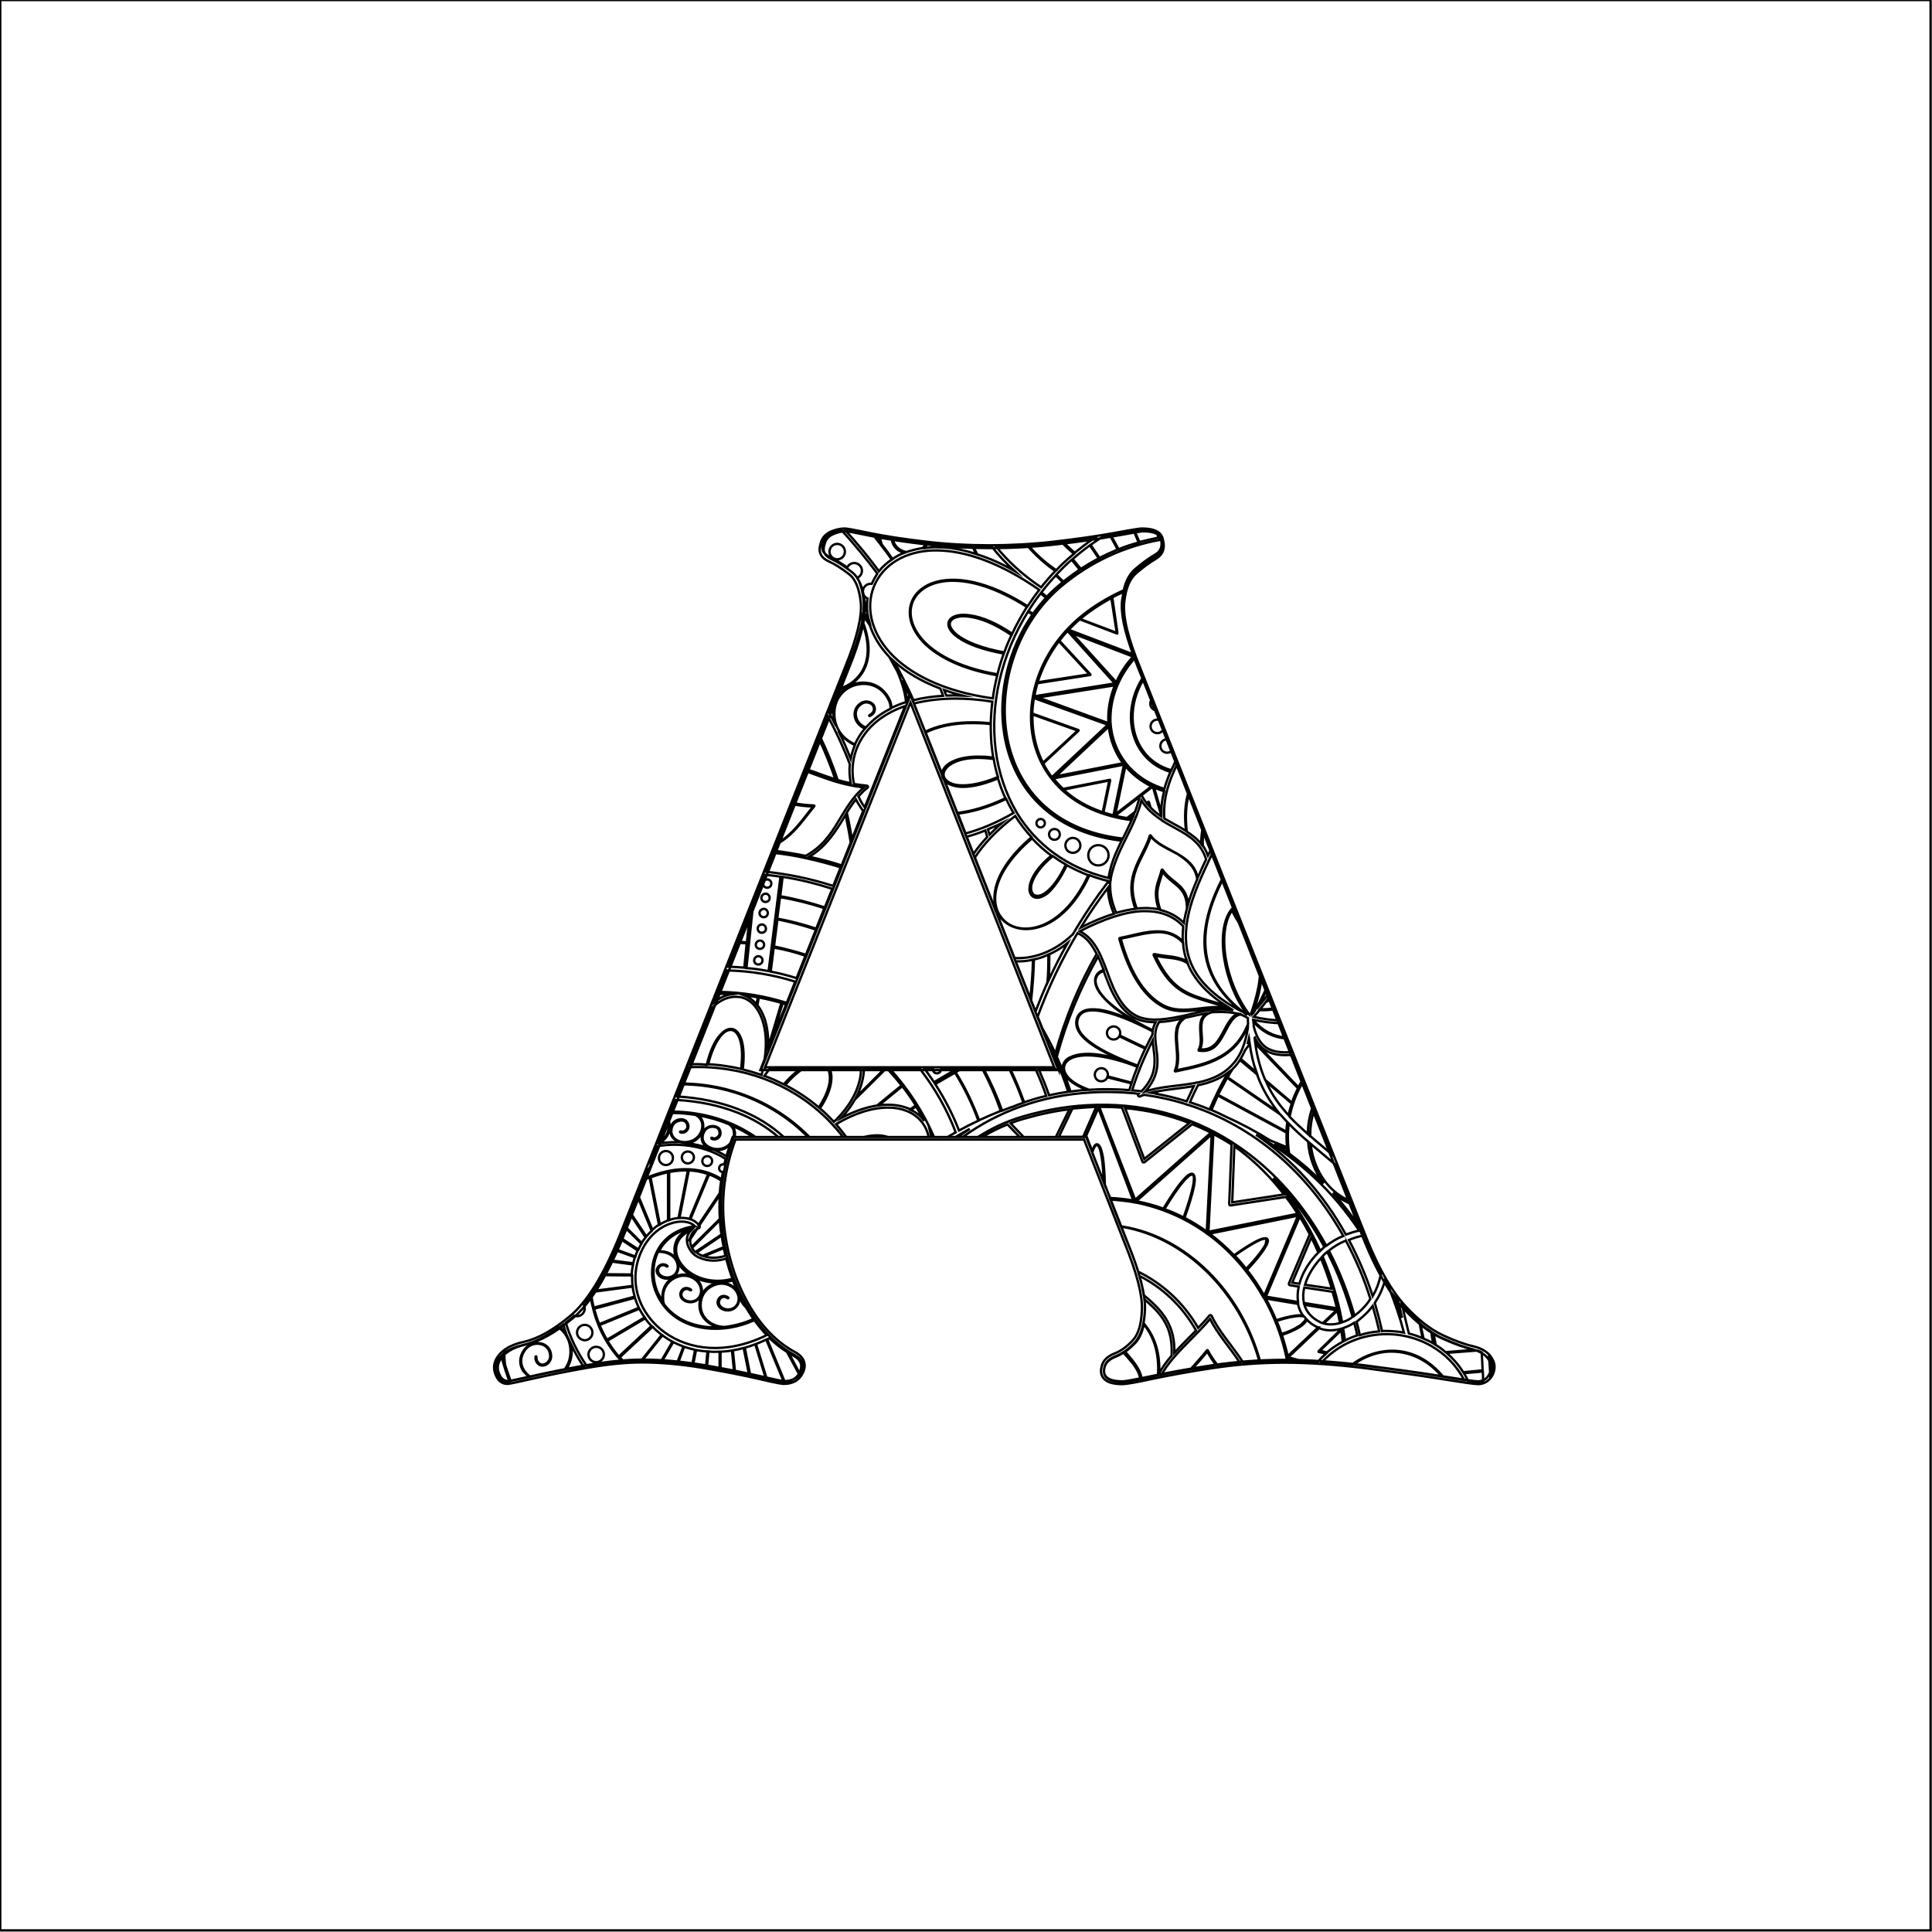 <?xml version="1.0" encoding="utf-8"?>
<!-- Generator: Adobe Illustrator 24.3.0, SVG Export Plug-In . SVG Version: 6.00 Build 0)  -->
<svg version="1.1" id="Mandala_Letter" xmlns="http://www.w3.org/2000/svg" xmlns:xlink="http://www.w3.org/1999/xlink" x="0px"
	 y="0px" width="828px" height="828px" viewBox="0 0 828 828" style="enable-background:new 0 0 828 828;" xml:space="preserve">
<style type="text/css">
	.st0{fill:none;stroke:#000000;stroke-miterlimit:10;}
</style>
<path id="FOIL" class="st0" d="M0.1,827V0h827.3v827.3H0.1v-0.2 M638.7,589.5c-0.1-2.6-0.3-5.1-0.5-7.8c0.4,0.5,0.8,1.1,1.1,1.7
	c0.1,0.2,0.2,0.4,0.3,0.6c0,1.3,0,2.6-0.1,3.9c-0.1,0.4-0.3,0.8-0.5,1.2C638.8,589.3,638.8,589.4,638.7,589.5z M627.4,588.5
	c0.6,1,1.2,2.1,1.7,3.2c2.6,0.4,4.2,0.6,4.9,0.6c0.6,0,1.1-0.1,1.6-0.2c0-1.5,0-2.9-0.1-4.3L627.4,588.5z M627.1,588.1l8.3-0.8
	c-0.1-2.6-0.2-5.2-0.4-7.7c-0.6-0.3-1.2-0.6-1.9-0.8l-13.1,1C622.7,582.2,625.1,584.9,627.1,588.1z M404.8,334.5l-1-2.6
	c0,0.1,0,0.3,0,0.4C403.9,333.1,404.2,333.8,404.8,334.5z M357.1,379.7c-9.2-3-18.8-5-28.8-6.1l3.2-8.1c4.6,0.5,9.1,1.2,13.5,2.2
	c0.1,0.1,0.2,0.1,0.4,0.1c5.1,1.1,10,2.4,14.9,3.9L357.1,379.7z M488.3,232.3l-2.1-4.9c1.9-0.3,3-0.5,3.5-0.5c2.8,0,4.8,0.4,6.1,1.3
	l0.7,2.2C493.8,231,491,231.6,488.3,232.3z M475.4,334.5l-2.8,13.6c-6.8-2.3-12.4-5.6-16.8-9.7L475.4,334.5z M474.8,310.6L450.9,333
	c0,0,0,0.1-0.1,0.1c-1.4-1.9-2.7-3.9-3.7-5.9l15.1-14c0.1-0.1,0.1-0.2,0-0.3l-19.8-7.1c0.1-2.2,0.3-4.4,0.7-6.6c0,0,0,0,0.1,0
	L474.8,310.6z M461.9,313.1L447,326.9c-2-3.9-3.3-8.2-4-12.5c-0.4-2.7-0.6-5.5-0.5-8.2L461.9,313.1z M475.2,311.4
	c0.6,5.7,2.7,11.1,6.1,15.7l-28.8,5.6L475.2,311.4z M478,349l4.3-20.7c2.9,3.5,6.7,6.5,11.2,8.7L478,349z M477.5,349.5L477.5,349.5
	c-1.6-0.4-3.1-0.8-4.6-1.3l2.9-13.8c0-0.1-0.1-0.2-0.1-0.2h0l-20.1,3.9c-1.5-1.4-2.9-2.9-4.1-4.5l30.2-5.9l-4.4,21.2
	C477.1,349.2,477.3,349.4,477.5,349.5z M492.1,344.1l0.4,1.4c-0.3-0.3-0.6-0.7-0.9-1L492.1,344.1z M489,341l4.9-3.8
	c0.1,0,0.1,0.1,0.2,0.1l3.6,12.2c0,0.1,0,0.3,0,0.4c-1.6-1.1-3.2-2.3-4.6-3.8l-0.7-2.4c0-0.1-0.1-0.1-0.2-0.1c-0.1,0-0.1,0-0.1,0.1
	l-0.7,0.5c-0.7-0.9-1.3-1.8-1.9-2.9C489.4,341.1,489.2,341,489,341z M477.8,292.9l-34.5,5.5c0.3-1.9,0.8-3.7,1.3-5.6l22.6-3.5
	c0.1,0,0.2-0.2,0.1-0.3L454,274.6c1.1-1.4,2.2-2.8,3.5-4.2c0,0.1,0,0.1,0.1,0.1L477.8,292.9z M478.4,292.4l-19.1-21.1l26.3,10.1
	C482.5,284.8,480.1,288.5,478.4,292.4z M444.9,298.9l32.9-5.2c-2.1,5.2-3,10.5-2.8,15.7c0,0.1,0,0.3,0,0.5L444.9,298.9z M466.9,289
	l-22.2,3.4c1.9-6.1,5-12.1,9.1-17.6L466.9,289z M416.1,264.4c4.5,0.7,10.5,3,17.4,7.8c-1.2,2.4-2.2,4.9-3.1,7.4
	c-9.4-1.7-15.7-4.3-19.3-6.8c-1.9-1.3-3-2.6-3.6-3.7c-0.6-1.1-0.6-2.1-0.1-2.9c0.5-0.8,1.5-1.5,2.9-1.8c0.7-0.2,1.6-0.3,2.5-0.3
	C413.9,264.1,414.9,264.2,416.1,264.4z M427.4,289.4c-0.8,3.3-1.5,6.6-1.9,9.9c-21.7-3-36.1-10.8-44.2-19.7
	c-8.2-9.1-10.1-19.5-6.9-27.9c3.2-8.3,11.4-14.7,23.6-15.7c1.1-0.1,2.3-0.1,3.6-0.1c11.7,0.1,26.6,4.9,43.8,16.9
	c-1.8,2.3-3.4,4.6-5,7c-13.3-8.5-24.6-11.6-33.1-11.3c-8.6,0.3-14.4,4.1-16.5,9.3c-2.1,5.3-0.5,11.9,5.4,17.9
	C402.1,281.5,412.3,286.8,427.4,289.4z M425.9,325.3c0.4,2.6,1,5.2,1.8,7.7c-7.4,3.1-13.1,3.9-17,3.5c-2-0.2-3.5-0.8-4.6-1.6
	c-1-0.7-1.6-1.7-1.7-2.6c-0.2-1.9,1.3-4.2,5-5.8c2.3-1,5.3-1.6,9.2-1.7C420.8,324.8,423.2,324.9,425.9,325.3z M433.8,271.6
	c-6.9-4.7-13-7.1-17.6-7.8c-1.2-0.2-2.3-0.3-3.3-0.3c-1,0-1.9,0.1-2.7,0.3c-1.6,0.4-2.7,1.1-3.3,2.1c-0.6,1-0.6,2.2,0.1,3.5
	c0.6,1.3,1.9,2.6,3.8,3.9c3.7,2.6,10,5.1,19.4,6.8c-1.1,3-2,5.9-2.7,8.9c-15.1-2.6-25.2-7.8-31-13.6c-5.9-5.9-7.4-12.4-5.4-17.4
	c2.1-5.1,7.7-8.8,16.2-9.1h0.8c8.3-0.1,19.2,3.1,32,11.2C437.8,263.8,435.6,267.7,433.8,271.6z M504.3,327.9
	C504.3,327.9,504.3,327.8,504.3,327.9l4.9,12.1c-1.2,4.4-1.7,9.5-0.9,16.1c-1.1-0.7-2.2-1.3-3.4-2c-2-1.1-4-2.2-5.9-3.3
	C498.4,342,501,334.8,504.3,327.9z M477.4,391.6c-4.4,1.4-9.1,3.3-14.2,5.9c3.6-5.9,7.5-11.6,11.6-17
	C474.9,384,475.7,387.7,477.4,391.6z M478.1,365.9c0.8-1.9,1.7-3.7,2.6-5.6c-30.9-3.7-46.7-23.2-50.3-45.6
	c-2.8-17.3,1.7-36.4,12.1-51.3l-1.9-1.3c-11.6,18.7-16.3,39.9-13.9,59.1c1.2,9.8,4.3,19,9.1,27.1c0.1,0.1,0.1,0.1,0.1,0.2
	c8.1,13.2,21.1,23.4,39.2,27.8C475.6,372.7,476.7,369.3,478.1,365.9z M446,354.6c-1,0-1.8-0.8-1.8-1.8c0-1,0.8-1.8,1.8-1.8
	c1,0,1.8,0.8,1.8,1.8C447.8,353.8,446.9,354.6,446,354.6z M451.9,359.9c-1.3,0-2.3-1-2.3-2.3c0-1.3,1-2.3,2.3-2.3
	c1.3,0,2.3,1,2.3,2.3C454.2,358.9,453.2,359.9,451.9,359.9z M459.8,365.5c-1.8,0-3.2-1.4-3.2-3.2c0-1.8,1.5-3.2,3.2-3.2
	c1.8,0,3.2,1.5,3.2,3.2C463.1,364,461.6,365.5,459.8,365.5z M470.7,370.9c-2.4,0-4.3-1.9-4.3-4.4c0-2.4,1.9-4.3,4.3-4.3
	c2.4,0,4.4,1.9,4.4,4.3C475.1,369,473.1,370.9,470.7,370.9z M486.4,348l-3.4,2.6c-1.8-0.3-3.5-0.6-5.1-1l10.5-8.1
	C487.9,343.7,487.2,345.9,486.4,348z M442.7,377.2c1.2-2.9,3.9-6.5,8.5-10.3c1.8,1.3,3.6,2.5,5.6,3.6c-2.8,6-5.7,9.7-8.2,11.7
	c-1.3,1-2.4,1.6-3.4,1.7c-1,0.1-1.7-0.1-2.3-0.5c-0.5-0.5-0.9-1.3-1-2.3C441.8,380,442,378.7,442.7,377.2z M404.6,295.7
	c2.5,0.9,5.1,1.7,7.9,2.4c-2.4-0.1-4.7-0.1-6.9,0C405.2,297.3,404.9,296.5,404.6,295.7z M463.2,243.8l-3.5-4.2
	c2.4-2.1,4.9-4.1,7.4-5.9l3.8,5.6C468.2,240.7,465.7,242.2,463.2,243.8z M485.2,350.9c-0.6-0.1-1.1-0.1-1.7-0.2l2.6-2
	C485.9,349.5,485.6,350.2,485.2,350.9z M479.2,366.4c3.2-7.4,7.8-14.7,10-23.3c2.4,3.8,5.5,6.3,8.7,8.4c0.1,0.1,0.1,0.1,0.2,0.2
	c2,1.3,4.1,2.4,6.1,3.5c5.6,3.1,10.6,6.2,12.7,13.1c-1.3,2.6-2.4,5.3-3.6,7.9c-1-5.1-4.7-8-8.7-10.3c-4.3-2.5-9.1-4.4-11.4-7.8
	c0-0.1-0.1-0.1-0.2-0.1c-0.1,0-0.1,0.1-0.2,0.1c-1.5,5-4.5,9.3-6.3,14.2c-1.8,4.7-2.5,10.1,0.1,17.2c-2.6,0.3-5.3,0.9-8.2,1.7
	c-2-4.5-2.7-8.5-2.6-12.3c0,0,0,0,0-0.1c0-0.4,0-0.9,0.1-1.3c0.2-0.2,0.2-0.5,0.1-0.8C476.6,373.2,477.8,369.8,479.2,366.4z
	 M403,295.1c0.4,1,0.8,2,1.2,3.1c-4.7,0.3-8.9,0.9-12.7,1.9c-2.5-5.6-5.3-11.2-8.3-16.6C388.2,288,394.8,292,403,295.1z
	 M455.7,249.3l-3-3c1-1.1,2.1-2.1,3.1-3.2c1.1-1.1,2.3-2.2,3.5-3.2l3.4,4.2C460.4,245.7,458.1,247.4,455.7,249.3z M440.8,261.8
	c1.6-2.6,3.3-5.1,5.2-7.5l2.3,1.9c-2,2.2-3.9,4.5-5.6,6.9L440.8,261.8z M457.2,370.8c2.9,1.6,5.9,3,9.2,4.3
	c-5,10.8-11.4,17.3-17.6,20.5c-6.3,3.2-12.4,3-16.6,0.4c-4.2-2.7-6.6-7.7-5.4-14.2c1.2-6.4,5.8-14.2,15.5-22.5
	c2.5,2.7,5.3,5.2,8.3,7.4c-4.6,3.8-7.3,7.4-8.5,10.4c-0.7,1.6-0.9,3-0.9,4.2c0.1,1.2,0.5,2.1,1.2,2.7c0.7,0.6,1.7,0.9,2.8,0.7
	c1.1-0.2,2.4-0.8,3.7-1.8C451.5,380.6,454.4,376.8,457.2,370.8z M423.4,355.4c1.9-0.8,3.9-1.6,5.9-2.6c-1.9,1.6-3.6,3.3-5.2,4.9
	C423.8,356.9,423.6,356.2,423.4,355.4z M381,300.3c0.5,1.1,0.7,2.2,0.7,3.4c-2.2,1.1-4.1,2.3-5.8,3.6c-1.8,1.4-3.4,2.9-4.8,4.5
	c-2.2-0.8-3.8-2.6-4.2-4.6c-0.5-2.1,0.2-4.3,2.6-5.7c1.7-1,3.7-0.3,4.5,0.7c0.5,0.7,0.7,1.5,0.5,2.3c-0.2,0.8-0.9,1.5-1.9,2
	c-0.2,0.1-0.1,0.4,0.1,0.4c1.1-0.5,1.9-1.3,2.1-2.2c0.3-0.9,0.1-1.9-0.5-2.7c-0.7-0.9-2.2-1.5-3.6-1.3c-0.5,0.1-1,0.2-1.5,0.5
	c-2.5,1.5-3.3,3.9-2.8,6.2c0.5,2.1,2.1,4,4.3,4.8c-1.8,2.1-3.2,4.4-4.3,6.8c-4.9-2.1-8.6-6.6-8.8-12.5c-0.3-7.1,4.2-11.7,9.3-13
	c1-0.2,2-0.4,3-0.4C374.4,293,378.7,295.3,381,300.3z M525.9,461.9l22.8,15.7c1,1.1,2,2.3,3,3.3c-0.2,1.3-0.3,2.7-0.4,4.1
	l-29.3-15.8C523.3,466.8,524.6,464.3,525.9,461.9z M542.6,463.6l11,9.3c-0.5,1.6-1,3.3-1.3,5.1C548.5,473.9,545.1,469.3,542.6,463.6
	z M478.6,271.2l-15.7-5.9c1.1-0.9,2.2-1.8,3.4-2.7c3.3-2.4,6.6-4.5,10-6.3L478.6,271.2z M449.7,409c2.6-1.2,5.3-2.8,7.8-4.8
	c-2.9,5.2-5.6,10.5-8.1,15.9C449.7,416.5,449.7,412.9,449.7,409z M409.3,459.7c4,6.5,7.4,13.4,10,20.6c-2.8,1.3-5.6,2.7-8.3,4.2
	c-2.7-7-6.2-13.7-10.2-19.9L409.3,459.7z M366.4,319.3c-0.8,1.9-1.4,3.9-1.8,5.9c-1.6-4-3.3-8.1-5.3-12
	C361,315.9,363.5,318,366.4,319.3z M485.4,307.8c-0.1-5.5,1.4-11.2,4.5-16.4l3.5,8.7c-0.3,0.4-0.4,1-0.4,1.5c0,1.3,0.9,2.5,2.2,2.8
	l1.6,4.1c-0.3-0.1-0.5-0.1-0.8-0.1c-1.6,0-2.9,1.3-2.9,2.9c0,1.6,1.3,2.9,2.9,2.9c1.1,0,2-0.6,2.5-1.4l1.6,4
	c-1.6,0.1-2.8,1.3-2.8,2.9c0,1.6,1.3,2.9,2.9,2.9c0.7,0,1.4-0.3,1.9-0.7l1.7,4.3c-0.2,0.4-0.4,0.7-0.5,1.1c-0.4,0.9-0.9,1.9-1.3,2.8
	C491.3,327.1,485.6,317.9,485.4,307.8z M486.2,282.2c0.5,1.2,1,2.5,1.5,3.8l1.9,4.7c-3.4,5.4-5,11.4-4.9,17.2
	c0.2,10.3,6.1,19.7,16.9,22.9c-1,2.4-1.9,4.8-2.6,7.3c-14.5-4.5-22.4-16-23.1-28.8C475.6,300.2,478.9,290.4,486.2,282.2z
	 M561.5,486.9c0-3.6,0.5-7.3,1.6-10.8l7.2,18.2c-2.9-2.5-5.8-4.8-8.6-7.3C561.6,486.9,561.6,486.9,561.5,486.9z M283.4,488.9
	c-0.3,0.2-0.6,0.4-1,0.5l3.7-9.4C287.3,483,286.4,486.9,283.4,488.9z M561.7,490.2c3.5,3,7.1,5.9,10.5,8.9l6.1,15.5
	c-0.4-0.2-0.8-0.4-1.2-0.6C568.3,509.7,562.8,500.4,561.7,490.2z M576.7,514.9c0.7,0.4,1.5,0.7,2.2,1l4.3,10.8
	c-3.6-5.5-7.6-10.6-12-15.5C572.8,512.7,574.7,513.9,576.7,514.9z M583.9,529.6c0.4,0.7,0.8,1.4,1.3,2.1l0.3,0.9
	c2.1,5,4.1,9.4,6.3,13.4c-0.7,3.6-1.9,6.7-3.5,9.5c-2.7-8.4-6.2-16.5-10.2-24.1C580,530.6,582,530,583.9,529.6z M215.4,580.6
	c0.2-0.2,0.4-0.3,0.6-0.5c-0.1,0.8-0.1,1.7,0,2.5C215.7,582,215.6,581.3,215.4,580.6z M496.9,230.4l-0.5-1.7c0.5,0.4,0.8,1,1,1.6
	C497.3,230.3,497.1,230.3,496.9,230.4z M497.7,348.1l-3.1-10.6c1.3,0.6,2.8,1.1,4.3,1.6C498.2,341.9,497.7,344.9,497.7,348.1z
	 M454.1,251.9c13.1-11.2,28.1-17.9,43.5-20.6c0.7,2.9-0.2,5.1-2.7,6.5c-2.6,1.5-5.5,3.6-8.5,6.2c-2.3,2-3.9,5-4.8,9
	c-5.4,2.4-10.6,5.4-15.5,9c-18.2,13.4-26.5,34.1-23.7,52.4c2.8,18.1,16.7,33.7,42.6,37.1c-1.2,2.7-2.5,5.3-3.8,7.9
	c-30.7-3.5-46.2-22.6-49.8-44.8C427.8,292.3,436.5,267.1,454.1,251.9z M507,404c0.2,2.7,0.7,5.4,1.7,8c-1.7-1-3.7-1.5-5.8-1.9
	c-2.6-0.4-5.4-0.6-8.1-1.2c0,0-0.1,0-0.1,0c-0.2,0-0.4,0.2-0.3,0.4c4.6,10,9.3,14.3,15,17c4.8,2.2,10.2,3.3,16.8,5.6
	c-4.5-0.7-8.9-0.1-13,0.4c-5.3,0.6-10.3,1-15.1-1.7c-7.1-4.1-13.3-12.3-17.8-28.3c4.8-0.9,9.7-2.4,14.3-2.7c0.6,0,1.2-0.1,1.8-0.1
	C500.1,399.5,503.8,400.6,507,404z M502.8,410.7c2.4,0.4,4.5,0.9,6.2,2.2c0.6,1.5,1.3,3,2.2,4.4c3,4.9,7.6,9.5,14.3,13.8
	c-6.2-2.1-11.4-3.2-15.9-5.3c-5.4-2.6-9.9-6.7-14.4-16.2C497.8,410.2,500.4,410.4,502.8,410.7z M513.1,376.8
	c-1.5,3.6-2.9,7.1-3.9,10.6c-0.4-3.7-1.8-6-3.7-7.8c-2.3-2.2-5.2-3.8-7.2-6.8c0-0.1-0.1-0.1-0.2-0.1c-0.1,0-0.3,0.1-0.3,0.2
	c-0.5,2.5-1.6,4.6-2.1,7.2c-0.5,2.5-0.5,5.4,0.9,9.6c-1.4-0.3-2.8-0.4-4.2-0.5c-1-0.1-1.9,0-2.9,0c-0.8,0-1.5,0.1-2.3,0.2
	c-2.7-7.1-2-12.3-0.2-17.1c1.8-4.7,4.6-8.9,6.2-13.9c2.5,3.4,7.1,5.2,11.4,7.6C508.6,368.6,512.3,371.4,513.1,376.8z M505.1,380.1
	c2.1,2,3.6,4.5,3.6,9.2c-0.5,2-1,4-1.3,6c0,0.1,0,0.1,0,0.2c-2.8-2.7-6.2-4.6-10.1-5.5c-1.5-4.3-1.5-7.2-1-9.7
	c0.5-2.3,1.4-4.3,1.9-6.7C500.3,376.5,503,378.1,505.1,380.1z M531.5,434.8c0.2,0.1,0.4,0.1,0.6,0.1c0.9,0.4,1.8,0.9,2.7,1.4
	c0,0.9,0,1.7,0.1,2.5c-2.8,7-7,11.3-12.1,14.1c-5.6,3.1-12.2,4.5-18.8,5.8c1.6-4,0.6-8.7,0.4-12.9c-0.1-2.2,0-4.2,0.6-6
	c0.5-1.4,1.4-2.6,3-3.6c0.4-0.1,0.8-0.2,1.3-0.3c2.6-0.6,5.3-1.2,7.9-1.6c-0.2,0.1-0.4,0.3-0.6,0.4c-1.6,1.2-2.1,2.9-2.2,4.7
	c-0.1,1.8,0.1,3.8,0.2,5.6c0.1,1.8-0.1,3.5-0.9,4.9c-0.1,0.2,0,0.4,0.2,0.4c2.9,0.4,5-0.3,6.7-1.7c1.6-1.4,2.8-3.4,3.9-5.4
	c1.1-2,2.1-4.1,3.3-5.7C528.8,436.1,530,435.1,531.5,434.8z M533.6,450.1c0.7-0.9,1.4-1.9,2-2.7c0.6,4.5,1.6,8.6,2.9,12.2l-6.8-5.8
	C532.3,452.7,533,451.5,533.6,450.1z M542.2,462.8c-1.9-4.5-3.4-9.5-4.2-15.5l18.3,19.1c-1,2-1.9,4-2.6,6.2L542.2,462.8z M546.2,490
	l5.4,2.3c0.1,0.5,0.1,1.1,0.2,1.6C550,492.5,548.1,491.2,546.2,490z M523.1,433.7c2.4,0,4.8,0.2,7.4,0.7c-1.3,0.5-2.3,1.5-3.2,2.7
	c-1.3,1.7-2.3,3.8-3.4,5.8c-1.1,2-2.2,3.9-3.8,5.2c-1.5,1.2-3.3,1.9-5.8,1.6c0.7-1.4,0.9-3.1,0.8-4.8c-0.1-1.9-0.3-3.8-0.2-5.6
	c0.1-1.7,0.6-3.2,2-4.3c0.6-0.5,1.5-0.9,2.6-1.2C520.7,433.8,521.9,433.7,523.1,433.7z M476.7,256c1.6-0.8,3.2-1.6,4.8-2.3
	c-0.2,1.2-0.4,2.4-0.6,3.7c-0.6,5.4,1,13.1,4.7,23L458,269.9v0c1.5-1.5,3-3,4.7-4.5l16,6.1c0.1,0,0.2-0.1,0.2-0.2L476.7,256z
	 M538.7,460.4c2.3,6.4,5.5,11.6,9.1,16.2l-21.7-14.9c0.7-1.2,1.4-2.4,2.2-3.6c0.7-0.6,1.3-1.3,1.8-2c0.5-0.6,0.9-1.2,1.3-1.8
	L538.7,460.4z M534.6,447.5c0.3-0.8,0.5-1.7,0.7-2.6c0.1,0.5,0.1,0.9,0.1,1.4C535.1,446.7,534.8,447.1,534.6,447.5z M556.4,568.5
	c-1.8,1.2-4.3,2.3-7.2,3.2c-0.6-1.9-1.3-3.7-2.1-5.6c4.7-1.5,8-2.1,10-2.1c0.9,0,1.5,0.1,1.9,0.3c0.2,0.2,0.4,0.4,0.6,0.7
	c0,0.1,0,0.2,0,0.3c-0.1,0.4-0.4,0.9-1,1.4C558.1,567.4,557.3,568,556.4,568.5z M239.9,568.8c0.5-0.4,1-0.7,1.5-1.1
	c0.4,1.3,0.9,2.6,1.3,3.9C242,570.6,241.1,569.6,239.9,568.8z M537.2,437.1c4,0.8,7.7,1.3,11,1.4l2.4,6.1c-4.6-0.5-9.1-2.4-13.4-7.3
	V437.1z M553.5,452.1C553.5,452.1,553.6,452.1,553.5,452.1l0.1,0.2L553.5,452.1z M550.8,445l2.3,5.9c-4.2,0.3-7.7-0.1-10.5-2
	c-2.3-1.6-4.2-4.5-5.3-9.1c0-0.6,0-1.2-0.1-1.9C541.6,442.8,546.2,444.6,550.8,445z M553,452.1l1.1,1.2l3.9,10
	c-0.5,0.9-1.1,1.8-1.5,2.7l-18.6-19.4c-0.1-0.6-0.1-1.2-0.2-1.8c0,0,0.1-0.1,0.1-0.1c1.1,2.3,2.5,4,4.1,5.1
	C545,452,548.8,452.4,553,452.1z M329.4,416.2l5.1-40.5c-2.2-0.3-4.4-0.6-6.6-0.8l-5.2,13.1l-2.8,26.9
	C323.1,415.1,326.3,415.6,329.4,416.2z M327.4,377.6c0.3-0.4,0.8-0.7,1.4-0.7c0.4,0,0.8,0.1,1.1,0.4c0.8,0.6,0.9,1.7,0.3,2.5
	c-0.6,0.7-1.7,0.9-2.5,0.3C326.9,379.4,326.8,378.3,327.4,377.6z M326.7,383.7c0.3-0.4,0.8-0.7,1.4-0.7c0.4,0,0.8,0.1,1.1,0.4
	c0.7,0.6,0.9,1.7,0.3,2.5c-0.6,0.7-1.7,0.9-2.5,0.3C326.2,385.6,326.1,384.5,326.7,383.7z M325.9,390.2c0.4-0.4,0.9-0.7,1.4-0.7
	c0.4,0,0.8,0.1,1.1,0.4c0.7,0.6,0.9,1.7,0.3,2.5c-0.6,0.8-1.7,0.9-2.5,0.3C325.4,392.1,325.3,391,325.9,390.2z M325.1,396.9
	c0.3-0.4,0.9-0.7,1.4-0.7c0.4,0,0.8,0.1,1.1,0.4c0.7,0.6,0.9,1.7,0.3,2.5c-0.6,0.7-1.7,0.9-2.5,0.3
	C324.7,398.8,324.5,397.7,325.1,396.9z M324.3,403.8c0.3-0.4,0.8-0.7,1.4-0.7c0.4,0,0.8,0.1,1.1,0.4c0.8,0.6,0.9,1.7,0.3,2.5
	c-0.6,0.7-1.7,0.9-2.5,0.3C323.8,405.7,323.7,404.6,324.3,403.8z M325,409.8c0.4,0,0.8,0.1,1.1,0.4c0.8,0.6,0.9,1.7,0.3,2.5
	c-0.6,0.7-1.7,0.9-2.5,0.3c-0.8-0.6-0.9-1.7-0.3-2.5C323.9,410.1,324.5,409.8,325,409.8z M321.3,392c-0.1,0-0.1,0-0.2,0l0.3-0.7
	L321.3,392z M253.4,555.1c0.3-0.5,0.7-1,1-1.5l16.7-2.2c0.2,1.4,0.5,2.9,0.9,4.3l-17.5,4.7C254,558.7,253.7,556.9,253.4,555.1z
	 M254.7,553.2c1.3-2.1,2.6-4.3,4-6.7l12.2,0.1c0,1.5,0,3,0.2,4.5L254.7,553.2z M320.1,403.9c-1.2-0.1-2.4-0.2-3.6-0.3l4.5-11.2
	c0.1,0,0.2,0,0.3,0L320.1,403.9z M523.9,377.2l6.3,15.9c-0.6-1.1-1.2-2.3-1.8-3.5c-0.1-0.1-0.1-0.1-0.3-0.1c-0.1,0-0.2,0-0.2,0.1
	c-3.7,4.5-4.6,12.6-3.2,21.4c1.3,8.2,4.7,16.9,9.9,24c-0.1-0.1-0.3-0.1-0.4-0.2c-11.2-8.2-16.6-17.7-17.5-28.2
	C515.9,397.3,518.6,387.6,523.9,377.2z M531.4,396.2l8.6,21.7c-0.3,4.4-1.5,9.8-4,17H536c-0.2,0-0.3,0-0.4,0.1
	c-5.4-7-8.9-16-10.3-24.3c-1.4-8.5-0.5-16.2,2.7-20.5C529.1,392.5,530.3,394.4,531.4,396.2z M540.6,419.2l1.9,4.8
	c-1.4,3.2-3.1,6.6-5.3,10.1c0,0-0.1,0.1-0.1,0.1C539.1,428.1,540.2,423.2,540.6,419.2z M518.2,368.6c0.4-0.9,0.9-1.8,1.3-2.7
	l4.3,10.8c-5.4,10.5-8.2,20.5-7.5,29.7c0.8,10,5.8,19.1,15.9,27.1c-9.9-5.2-16.2-10.9-19.8-16.8c-3.8-6.3-4.7-12.9-3.9-19.8
	c0-0.1,0-0.1,0-0.2c0.1-0.4,0.1-0.9,0.2-1.3C509.9,386.8,513.9,377.7,518.2,368.6z M543.2,428.4c0.2-0.3,0.4-0.6,0.6-0.9l0.2,0.5
	C543.8,428.2,543.5,428.3,543.2,428.4z M542.5,429.4c0.6-0.3,1.2-0.5,1.8-0.8l1.4,3.6c-1.8,0.3-3.6,0.4-5.7,0.3
	C540.9,431.5,541.7,430.5,542.5,429.4z M542.7,424.5l0.7,1.7c-1.4,2-3,4-4.7,6C540.2,429.6,541.6,427,542.7,424.5z M545.9,432.6
	l1.9,4.7c-3.2-0.2-6.7-0.6-10.5-1.5c0.9-1,1.7-1.9,2.5-2.9C541.9,433,544,432.9,545.9,432.6z M318.8,426.5c2,0.3,4.1,0.6,6,0.9
	l-0.6,3C322.7,428.6,320.9,427.3,318.8,426.5z M324.6,430.8l0.6-3.3c3.3,0.6,6.5,1.4,9.7,2.3l-5.7,19.1c0.2-4.8-0.4-8.9-1.5-12.3
	C326.9,434.4,325.9,432.4,324.6,430.8z M313.5,426.1c-2.4,0.3-4.9,1.4-7.2,3.3l1.4-3.5C309.6,425.9,311.6,425.9,313.5,426.1z
	 M310.2,534.9c0.2,1.1,0.5,2.2,0.7,3.3c-2.8,0.9-6,1.2-9.3,0.2L310.2,534.9z M309.3,529.5c0.2,1.7,0.5,3.4,0.9,5l-9,3.7
	c-0.4-0.1-0.7-0.3-1.1-0.4c-0.6-0.3-1.1-0.6-1.6-1L309.3,529.5z M342.6,588.4l-4.6-8.6c0.7,0.4,1.5,0.9,2.2,1.3
	c3.1,1.7,3.9,4,2.6,6.9C342.8,588.1,342.7,588.2,342.6,588.4z M309.1,505.9c-0.3,1.8-0.5,3.6-0.6,5.4l-9.1,13.6
	c-0.9-1.1-2.1-1.9-3.5-2.4l8-19.2C305.8,504,307.5,504.9,309.1,505.9z M296.9,456.1c-0.4,0-0.8,0-1.2,0.1l9.7-24.5
	c3.3-3.2,6.8-4.6,10.1-4.5c0.5,0,1,0.1,1.6,0.1c4.1,0.7,7.6,4,9.6,9.8c1.5,4.3,2,9.9,1,16.8l-1.8,4.6h1c-0.2,0.7-0.3,1.5-0.5,2.2
	c-2.6-0.9-5.3-1.7-8.1-2.4c0.7-5.3,0.4-9.4-0.4-12.3c-0.9-3-2.4-4.8-4.2-5c-1.9-0.3-3.9,1-5.9,3.6c-1.9,2.5-3.6,6.4-4.9,11.7
	C300.9,456.1,298.9,456,296.9,456.1z M311.2,539.4c0.8,3,1.7,5.9,2.7,8.7c-0.1,0-0.3,0.1-0.4,0.1c-10.3,2.5-18.7-1.8-22.1-7.3
	c-1.7-2.7-2.2-5.8-1-8.4c0.9-2.1,2.7-3.9,5.8-5.3c-1.1,1.1-1.7,2.4-1.8,3.7c-0.1,1.5,0.3,3.1,1.2,4.5c0.8,1.4,2.1,2.7,3.9,3.5
	C303.6,540.8,307.8,540.5,311.2,539.4z M558.3,463.9l4.2,10.7c-1.3,3.7-2,7.6-2,11.4c-2.7-2.4-5.3-4.8-7.8-7.4
	C553.7,473.4,555.6,468.4,558.3,463.9z M319,414.7c-2.2-0.2-4.5-0.3-6.8-0.4l4.1-10.3c1.2,0.1,2.5,0.2,3.7,0.3L319,414.7z
	 M261.8,540.2c0.7-1.4,1.4-2.9,2-4.4l8.3,3c-0.3,0.9-0.5,1.7-0.7,2.6L261.8,540.2z M273.4,512.1l2.5-6.3c0.3-0.1,0.6-0.3,0.9-0.5
	c0.5-0.2,1.1-0.4,1.6-0.7l4,20.3c-1,0.6-1.9,1.3-2.8,2.2L273.4,512.1z M264,535.5c0.6-1.5,1.3-3,1.9-4.5l7.4,4.9
	c-0.1,0.1-0.1,0.3-0.2,0.4c-0.3,0.7-0.6,1.5-0.8,2.2L264,535.5z M258.8,546.1c0.9-1.7,1.9-3.6,2.8-5.5l9.7,1.3
	c-0.3,1.4-0.5,2.9-0.6,4.3L258.8,546.1z M270.3,519.9l2.9-7.2l6.1,14.8c-0.8,0.7-1.6,1.6-2.3,2.4L270.3,519.9z M268,525.7l2.1-5.3
	l6.6,9.9c-0.6,0.7-1.2,1.6-1.7,2.4L268,525.7z M337.2,429.8c-9.3-2.9-19.1-4.6-29.2-4.7l3.6-9.2c10.1,0.2,19.9,1.9,29.2,4.8
	L337.2,429.8z M556.1,520.2l-38.2,7.7l2.1-41.9c2.7,1.4,5.3,2.9,7.8,4.5c0,0,0,0,0,0l-1,25.5c0,0.4,0.3,0.7,0.7,0.6L551,513
	c0,0,0.1,0,0.1,0C552.9,515.3,554.6,517.7,556.1,520.2z M558.8,558.4c-0.4-2.1-0.4-4.3,0.2-6.6l12,1.8c0.1,0,0.1,0,0.1,0
	c0.7,2.4,1.3,4.7,1.9,7.1L558.8,558.4z M565.8,536.1c-5.1-11.4-11.8-22-20.1-31.2c8.5,8.4,15.9,18.3,21.9,29.5
	C567,535,566.4,535.5,565.8,536.1z M544.3,488.7c-5.9-3.7-12.2-7.1-18.9-10.1c-2-1-4.1-2-6.2-2.9c0.9-2.1,1.8-4.2,2.7-6.2l29.5,15.9
	c-0.1,2.1,0,4.2,0.2,6.3L544.3,488.7z M565,536.8c-3.3,3.3-5.9,7.2-7.4,11.2c-0.3,0.7-0.5,1.5-0.7,2.2l-3.1-0.5l8.2-19.4
	C563.1,532.5,564.1,534.6,565,536.8z M526.3,459.7c-2.8,4.8-5.5,10.2-7.9,15.8c-2.7-1.2-5.6-2.2-8.4-3.1c1-2.5,2.2-4.9,3.4-7.3
	c1.3-0.2,2.5-0.6,3.7-0.9C520.4,463.2,523.5,461.8,526.3,459.7z M519,485.4l-32.5,28.8l-15.4-39.8h2.2c2.6,0,5.1,0.1,7.6,0.3v0.1
	l8.7,23c0.1,0.4,0.6,0.5,0.9,0.3l20.3-16.2c0,0,0.1-0.1,0.1-0.1C513.7,482.9,516.4,484.1,519,485.4z M490.4,496.7l-8.2-21.8
	c9.7,0.9,18.9,3,27.5,6.4L490.4,496.7z M550.3,511.9l-22.2,3.4l0.9-24c0.5,0.3,1,0.6,1.4,1c0.3,0.2,0.6,0.4,0.9,0.6
	C538.5,498.4,544.8,504.8,550.3,511.9z M566.1,539.2c1.8,4.3,3.3,8.6,4.7,13.1l-11.5-1.7c0.2-0.6,0.4-1.2,0.6-1.8
	C561.2,545.5,563.4,542.1,566.1,539.2z M511.3,508.3c-0.6,3-1.9,7.5-4,13.4c0,0,0,0.1,0,0.1c-2.7-1.4-5.4-2.6-8.3-3.6
	c3.2-5.2,5.8-9.1,7.9-11.5c1-1.3,1.9-2.1,2.6-2.7c0.5-0.4,1-0.6,1.3-0.6c0.1,0,0.2,0,0.3,0.1c0.1,0,0.3,0.1,0.4,0.4
	c0.1,0.2,0.2,0.5,0.2,0.9C511.7,505.6,511.6,506.8,511.3,508.3z M487.8,436.9c2.3,0.9,4.8,1.2,7.5,1.2c-0.7,1.2-1,2.3-1.3,3.5
	c-10-5-16.5-9.6-20.3-13.5c-1.9-2-3.1-3.8-3.7-5.4c-0.6-1.6-0.6-2.9-0.1-4c0.5-1.2,1.6-2.1,3.1-2.5c0.5,1.3,1,2.6,1.5,3.9
	C478.1,429.6,482.3,434.7,487.8,436.9z M474.7,461.3c0.1-0.2,0.1-0.4,0.1-0.7c0-1.6-1.3-2.8-2.8-2.8c-1.6,0-2.8,1.3-2.8,2.8
	c0,1.6,1.3,2.9,2.8,2.8c1.1,0,2.2-0.7,2.6-1.7l10.3,2.6c-0.3,1-0.6,2-0.9,2.9c-3.5-0.3-7-0.4-10.6-0.4c-1.9,0-3.7,0.1-5.6,0.2
	c-0.3,0-0.6,0-0.9,0.1c-4-1.4-6.8-3.1-8.6-4.8c-1.9-1.9-2.6-3.8-2.2-5.4c0.3-1.3,1.2-2.4,2.7-3.2c1.5-0.8,3.6-1.3,6.3-1.4
	c0.4,0,0.7,0,1,0c5.2,0,12.4,1.4,21.4,4.9c-0.9,2.3-1.8,4.5-2.5,6.8L474.7,461.3z M457.9,462.5c1.7,1.6,4.3,3.2,7.9,4.6
	c-2.4,0.1-4.7,0.4-7,0.7c-1.7-5.1-3.7-10-5.9-14.9c4.1-15.1,10.2-29.8,17.7-43c0.9,1.9,1.6,3.8,2.4,5.8c-1.6,0.5-2.7,1.4-3.3,2.7
	c-0.5,1.2-0.5,2.7,0.1,4.3c0.6,1.6,1.8,3.5,3.8,5.5c2.7,2.9,7,6.1,12.9,9.6c-5-2.2-9.5-3.9-13.3-4.7c-2.9-0.6-5.3-0.7-7.3-0.3
	c-1.9,0.4-3.3,1.4-4.1,3c-0.7,1.6-0.7,3.3-0.1,5c0.7,1.7,2,3.5,4.1,5.2c3.1,2.6,7.7,5.2,14.1,8c-6-1.8-11.1-2.5-14.9-2.3
	c-2.7,0.1-4.9,0.7-6.5,1.5c-1.6,0.8-2.6,2-2.9,3.4C455.2,458.6,456,460.6,457.9,462.5z M479.9,443.8c0.1-0.4,0.2-0.7,0.2-1.1
	c0-1.6-1.3-2.8-2.8-2.8c-1.6,0-2.9,1.3-2.9,2.8c0,1.6,1.3,2.8,2.9,2.8c1,0,1.9-0.5,2.4-1.4l11.1,5.3c-1.1,2.4-2.2,4.9-3.2,7.3
	c-10.4-3.8-17.4-7.5-21.5-10.9c-2.1-1.8-3.4-3.4-4-5.1c-0.6-1.6-0.6-3.2,0.1-4.7c0.7-1.5,1.9-2.4,3.8-2.8c0.7-0.1,1.5-0.2,2.3-0.2
	c1.4,0,3,0.2,4.8,0.6c5.6,1.2,12.9,4.2,20.9,8.4c-0.1,0.4-0.1,0.9-0.1,1.4c-1,1.9-2,3.8-2.9,5.7L479.9,443.8z M493.1,468.3
	c0.7-0.2,1.5-0.4,2.2-0.5c-0.1,0.3-0.2,0.6-0.3,0.8C494.3,468.5,493.7,468.4,493.1,468.3z M489.2,467.7c-1.3-0.2-2.7-0.3-4-0.4
	c2.2-7.1,5.2-14.3,8.8-21.4c0.1,2,0.5,4,0.7,6.1C495.1,456.8,494.8,461.9,489.2,467.7z M511.6,465.5c-1,2.1-2,4.3-3,6.5
	c-4.2-1.3-8.5-2.4-12.9-3.2c0.1-0.4,0.3-0.8,0.4-1.1C501,466.8,506.4,466.4,511.6,465.5z M512.4,464.1c-7.4,1.4-15.3,1.5-21.6,3.7
	c5.2-5.8,5.6-11.1,5.1-15.9c-0.3-2.7-0.7-5.2-0.8-7.5v-0.9c0.1-1.9,0.5-3.7,1.7-5.5c3-0.1,6.5-0.7,10.2-1.6c-1.1,0.9-1.9,2-2.4,3.3
	c-0.7,1.8-0.7,3.9-0.6,6.1c0.2,4.4,1.2,9.2-0.5,13.1c-0.1,0.1,0.1,0.3,0.2,0.3c6.7-1.4,13.5-2.7,19.2-5.9c4.9-2.7,9.1-6.8,11.9-13.5
	c0,0.2,0,0.4,0,0.7c-1,6.6-3,11.4-5.8,14.8c-3.3,4.1-7.6,6.4-12.4,7.8c-1.2,0.4-2.4,0.6-3.6,0.9c-0.1,0-0.2-0.1-0.3-0.1
	C512.7,463.9,512.5,464,512.4,464.1z M576.8,531.7c4.2,7.9,7.8,16.2,10.5,25c-0.9,1.4-1.9,2.7-3,3.8c-1.2,1.3-2.5,2.4-3.8,3.4
	c-2.8-9.9-6.5-19.3-11-27.9c2.2-1.8,4.6-3.2,7-4.2C576.7,531.8,576.8,531.8,576.8,531.7z M575.2,566.7c-1.8-9.8-4.6-19.3-8.4-28.3
	c0.6-0.7,1.3-1.3,2-1.9c4.5,8.6,8.1,18,10.9,27.9C578.3,565.5,576.8,566.2,575.2,566.7z M519.3,486.2l-2.1,41.6
	c-3.1-2.2-6.3-4.2-9.6-5.9c0.1,0,0.1-0.1,0.1-0.1c2.1-5.9,3.4-10.3,4-13.4c0.3-1.6,0.4-2.7,0.3-3.6c-0.1-0.4-0.1-0.8-0.3-1.1
	c-0.1-0.3-0.3-0.5-0.6-0.6c-0.5-0.2-1.2,0.1-1.9,0.6c-0.7,0.5-1.6,1.4-2.7,2.7c-2.1,2.5-4.7,6.4-7.9,11.6c0,0,0,0,0,0
	c-3.7-1.4-7.6-2.4-11.6-3.2L519.3,486.2z M573.2,561.7c0.4,1.8,0.7,3.6,1.1,5.3c-2.5,0.7-4.9,0.8-7,0.2L573.2,561.7z M574.8,570.1
	c0.3,1.6,0.5,3.3,0.7,4.9c-2.4,1.3-4.7,2.8-6.8,4.6l-3-0.7L574.8,570.1z M515.7,356.6l3.1,7.8c-0.4,0.8-0.7,1.6-1.1,2.3
	c-0.6-1.6-1.3-3-2.2-4.3C515.4,360.2,515.5,358.3,515.7,356.6z M560.1,488.8c0.2,0.1,0.4,0.3,0.5,0.4c0.5,6.7,2.8,13,6.7,18
	c-4.6-4.6-9.5-8.9-14.8-12.8c-0.7-4.3-0.7-8.7-0.2-12.9C554.8,484.1,557.4,486.5,560.1,488.8z M580.4,566.9c0.5,1.8,0.9,3.6,1.3,5.4
	c-1.8,0.6-3.6,1.3-5.3,2.2c-0.2-1.8-0.5-3.6-0.8-5.3C577.3,568.6,578.9,567.9,580.4,566.9z M582.5,527.4c-1.9,0.4-3.8,1-5.7,1.7
	c-9.6-17.3-22.7-32-38.5-42.8C556.7,496.8,571.4,510.7,582.5,527.4z M586.2,562.2c0.7-0.8,1.4-1.6,2.1-2.5c1,3.6,2,7.2,2.8,10.9
	c-2.8,0.2-5.6,0.7-8.3,1.6c-0.4-1.9-0.9-3.8-1.4-5.7C583,565.2,584.7,563.8,586.2,562.2z M572.8,561.5l-5.9,5.6
	c-0.4-0.1-0.8-0.3-1.2-0.5c-3.8-1.9-5.8-4.5-6.7-7.4L572.8,561.5z M541.4,535c-1.4,2.2-3.8,5.1-7.3,8.8c0,0,0,0,0,0
	c-1.6-2-3.2-3.9-5-5.7c4-2.8,7.2-4.8,9.5-6c1.2-0.6,2.1-1,2.8-1.1c0.1,0,0.3-0.1,0.4-0.1c0.4,0,0.7,0,0.8,0.2
	c0.1,0.1,0.1,0.2,0.1,0.4c0,0.2,0,0.5-0.1,0.8C542.6,533.1,542.1,534,541.4,535z M509.4,340.6l5.9,15c-0.3,1.8-0.5,3.7-0.5,6.1
	c-1.7-2.2-3.9-3.8-6.2-5.3C507.9,349.9,508.3,344.9,509.4,340.6z M556.3,521l-14.5,34.3c-2.2-3.9-4.6-7.5-7.3-10.9
	c0-0.1-0.1-0.1-0.1-0.2c0,0,0.1,0,0.1,0c3.5-3.7,5.9-6.7,7.3-8.9c0.7-1.1,1.2-2,1.4-2.7c0.1-0.4,0.2-0.7,0.2-0.9
	c0-0.3-0.1-0.5-0.3-0.7c-0.1-0.2-0.4-0.3-0.7-0.3c-0.3,0-0.6,0-1,0.1c-0.7,0.1-1.7,0.5-2.9,1.1c-2.3,1.2-5.6,3.2-9.6,6.1
	c-3.3-3.4-6.8-6.5-10.5-9.3L556.3,521z M470.5,407.1c-1.9-3.4-4.3-6.3-7.7-8c10.5-5.4,19.4-8.3,26.7-8.6c0.5,0,1,0,1.4,0
	c6.8,0,12.2,2.2,16.2,6.5c-0.2,2.2-0.3,4.3-0.2,6.4c-3.7-3.7-8-4.5-12.4-4.2c-4.8,0.3-9.8,1.9-14.6,2.8c-0.1,0-0.2,0.1-0.2,0.3
	c4.6,16.2,10.9,24.6,18.1,28.8c4.9,2.8,10,2.4,15.4,1.8c4.8-0.5,9.9-1.3,15.1,0c0.1,0,0.1,0.1,0.2,0.1c-7.1-1.1-13.4,0.4-19.5,1.9
	c-9,2.1-15.6,2.9-20.7,1c-5.1-2-9-6.7-12.6-16.2C474.1,415.4,472.6,411,470.5,407.1z M556.3,558l-13.8-2.3l14.5-34.3
	c1.6,2.5,3,5,4.4,7.7c-0.1,0.1-0.1,0.1-0.2,0.2l-8.8,20.7c-0.1,0.4,0.1,0.8,0.4,0.8l3.8,0.6C556.1,553.6,556,555.9,556.3,558z
	 M557.1,563.7c-2.1,0-5.4,0.6-10.2,2.1c-1.3-3.2-2.8-6.3-4.5-9.3l13.9,2.3c0.1,0.3,0.1,0.6,0.2,0.9c0.4,1.5,1,2.9,2,4.2
	C558.2,563.8,557.7,563.7,557.1,563.7z M564.6,568.8c0.1,0.1,0.2,0.1,0.3,0.1l-13,12.3c-0.7-3.1-1.6-6.2-2.5-9.1
	c2.9-0.9,5.4-2.1,7.3-3.2c1-0.6,1.7-1.2,2.3-1.8c0.6-0.6,0.9-1.1,1-1.6C561.2,566.8,562.7,567.9,564.6,568.8z M479.4,235.4l-3.4-6.2
	c0.5-0.1,1.1-0.2,1.6-0.3c3.5-0.6,6.3-1.1,8.3-1.4l2.1,5C485.1,233.3,482.2,234.2,479.4,235.4z M448.6,255.8l-2.3-1.9
	c1.9-2.5,4-5,6.2-7.3l3,2.9c-0.7,0.5-1.3,1.1-1.9,1.6C451.8,252.6,450.1,254.2,448.6,255.8z M323.7,576.1l4.5,14.7
	c-1.1-0.3-2.4-0.5-3.7-0.9c-1-0.2-2-0.5-3-0.7l-2.3-11.6C320.6,577.2,322.2,576.7,323.7,576.1z M389.7,297.9l-1,2.4
	c-0.3-2.9-1-5.8-2.1-8.7C387.7,293.7,388.7,295.8,389.7,297.9z M387.9,302.6L370.6,346c-1.1-1.5-2-3.1-2.7-4.7
	c1.2-1.3,2.4-2.6,3.9-3.7c0.4-0.3,0.2-0.8-0.3-0.9c-1.9-0.2-3.8-0.4-5.5-0.7h0c-2.1-9.6,1.1-20.2,10.6-27.5
	C379.8,306.1,383.5,304.1,387.9,302.6z M376.8,487.2c0.4,0,0.8,0.1,1.2,0.1h-4.5c0.9-0.1,1.8-0.2,2.6-0.2
	C376.3,487.1,376.5,487.2,376.8,487.2z M328.8,574c0.3-0.2,0.7-0.3,1-0.5c2.4,2.3,4.9,4.3,7.5,5.9l5.1,9.4c-1.3,2.1-3.3,3.2-6.1,3.4
	L328.8,574z M364.6,361.1l-3.9,9.8c-4.5-1.5-9.2-2.7-13.9-3.7c6.5-3.9,10.2-9.3,13.5-14.5c0.7-1.2,1.4-2.3,2.1-3.5
	C363.2,353.1,364,357.1,364.6,361.1z M369.9,347.6l-4.8,12.1c-0.6-3.8-1.3-7.6-2.2-11.4c1.2-2,2.5-3.9,3.9-5.7
	C367.7,344.3,368.8,346,369.9,347.6z M295.7,526.5c-3.1,1.4-5.1,3.4-6,5.7c-1,2.5-0.8,5.3,0.4,7.8c-0.1-0.1-0.1-0.2-0.2-0.4
	c-1.5-2.3-4.6-3.5-7.5-3.3c0.1-0.1,0.1-0.2,0.1-0.2C284.9,531.5,289.4,527.9,295.7,526.5z M318.7,577.7l2.3,11.4
	c-1.9-0.4-3.9-0.8-6-1.2l-0.9-9.2C315.6,578.5,317.2,578.1,318.7,577.7z M413.8,357.2l-3.3-8.5c6-0.7,12.9-2.6,20.7-6.3
	c1,2.1,2,4.1,3.2,6C427,352.7,420.1,355.5,413.8,357.2z M303.2,579.2l-0.6,6.4c-0.6-0.1-1.1-0.2-1.7-0.3c-1.3-0.2-2.5-0.4-3.8-0.6
	l1.2-6.1C299.9,578.9,301.5,579.1,303.2,579.2z M308.4,579.3v7.3c-1.7-0.3-3.5-0.6-5.4-1l0.6-6.4
	C305.1,579.4,306.7,579.4,308.4,579.3z M403.8,331.9l-7.1-18c5.2-2.5,12-4.1,20.5-4c2.3,0,4.8,0.1,7.4,0.4c0,3.7,0.1,7.4,0.6,11.1
	c0.1,1.1,0.3,2.2,0.5,3.3c-1.7-0.2-3.2-0.4-4.7-0.4c-5.1-0.2-9.1,0.5-11.9,1.7C405.5,327.4,403.7,329.7,403.8,331.9z M297.9,527.2
	l-1.9,2.7C296.4,528.9,297,527.9,297.9,527.2z M313.7,578.8l0.9,9c-1.9-0.4-3.8-0.7-5.8-1.1v-7.4C310.4,579.2,312,579.1,313.7,578.8
	z M396.5,313.6l-4.8-12.1c5.1-1.3,11.1-2.1,17.9-2.1c4.8,0,10,0.4,15.7,1.3c-0.4,3.1-0.6,6.2-0.7,9.3c-3.6-0.4-6.8-0.5-9.9-0.4
	C407.3,309.8,401.3,311.3,396.5,313.6z M410.3,348.4l-5.5-13.9c0.3,0.3,0.6,0.6,0.9,0.9c1.2,0.8,2.8,1.4,4.8,1.7
	c4,0.5,9.8-0.4,17.2-3.5c0.9,2.9,1.9,5.8,3.2,8.5C423.2,345.8,416.2,347.7,410.3,348.4z M276.5,565c0.8,1.2,1.8,2.3,2.7,3.3
	l-14,13.1c-1.9-2.2-3.5-4.5-4.9-6.8L276.5,565z M276.3,564.6l-16.2,9.6c-1.2-2-2.2-4.2-3.2-6.3l17.1-7
	C274.7,562.2,275.4,563.4,276.3,564.6z M323.3,565.8c1.7,2.3,3.5,4.5,5.3,6.4c-17.5,8.6-33.2,6.3-43.5-1
	c-11.1-7.9-16-21.6-10.5-34.3c2.9-6.8,7.9-10.9,12.7-12.5c4.3-1.5,8.4-1,10.5,1.1c-7.6,1-13.1,5-15.9,10.2c-3,5.5-3.3,12.5-0.5,18.7
	c3.9,8.9,11.8,13.7,20.8,14.8C309,570.1,316.4,568.9,323.3,565.8z M358.3,311.1c-0.9-1.8-1.9-3.7-2.9-5.5l4-10.1
	c2.4-0.5,4.7-1.6,6.7-3.3c6.5-5.4,7.3-13.7,4.9-22.1c-0.4-1.4-0.9-2.9-1.5-4.3c0.1-0.7,0.2-1.5,0.3-2.2c1,1.4,2,2.9,3,4.4
	c1.4,4.2,3.8,8.5,7.3,12.4c0.3,0.4,0.7,0.7,1,1.1c1.2,2.1,2.3,4.2,3.5,6.3c1.9,4.4,3.3,8.9,3.7,13.1c-2.3,0.7-4.4,1.6-6.3,2.5
	c0-1.2-0.2-2.4-0.7-3.4c-2.2-4.7-6.2-7.1-10.3-7.4c-1.4-0.1-2.7,0-4.1,0.3c-5.3,1.3-9.9,6.1-9.7,13.4
	C357.4,308.1,357.7,309.6,358.3,311.1z M365.9,291.9c-1.9,1.6-4.1,2.7-6.3,3.2l3.6-9.1c3.2-7.6,5.2-14.1,6.3-19.4
	c0.5,1.2,0.9,2.5,1.2,3.7C373,278.6,372.2,286.6,365.9,291.9z M361.3,487.3h-14.4c-8.6-8.8-19.6-15.6-31.9-19.4
	c-6.7-2.1-13.8-3.3-21.1-3.5c-0.5,0-1,0-1.5,0l2.8-7c1.5-0.1,3.1-0.1,4.6-0.1c2.9,0,5.7,0.2,8.5,0.5
	C329.2,460.1,348.4,470.4,361.3,487.3z M314.9,468.2c12.1,3.8,22.9,10.5,31.4,19.1h-10.4c-5.3-4.9-11.9-9-19.7-12
	c-7.5-2.9-16.2-4.8-26.1-5.4l2-5.2c0.1,0,0.2,0,0.3,0C300.3,464.8,307.8,466,314.9,468.2z M345.3,366.8c-4.4-0.9-8.9-1.6-13.4-2.2
	l1.1-2.9c2-1.1,3.8-2.4,5.5-3.9c4-3.6,7.1-8.2,10.5-12.3c0.1-0.1,0-0.3-0.1-0.3c-3.3-0.1-6.2-0.5-9-1l5.4-13.7
	c0.9,0.3,1.9,0.6,2.8,1c6.2,2.2,12.3,4.8,22.1,6c-4.8,4-7.7,9.3-10.9,14.5C356,357.6,352.2,363,345.3,366.8z M315.7,476.7
	c7,2.7,12.9,6.3,17.9,10.6h-9.8c-9.8-6.8-22.3-10.9-36.1-10.9l2-5C299.5,471.9,308.2,473.8,315.7,476.7z M359,334.3
	c-2.1-6.3-4.6-12.6-7.6-18.7l3.4-8.6c3.6,6.7,6.8,13.6,9.4,20.5c-0.3,2.7-0.1,5.4,0.4,8.1C362.6,335.3,360.7,334.8,359,334.3z
	 M290.8,522c-1.3,0.1-2.7,0.4-4,0.9v-20.6c2.5-0.5,4.9-0.7,7.1-0.7c0.3,0,0.6,0,0.9,0L290.8,522z M291.2,522l4-20.4
	c3,0.1,5.8,0.7,8.3,1.6l-8,19.2C294.2,522,292.8,521.9,291.2,522z M338.3,357.6c-1.5,1.4-3.1,2.6-5,3.6l6.5-16.5
	c2.7,0.5,5.6,0.9,8.7,0.9C345.2,349.7,342.2,354.1,338.3,357.6z M282.8,524.8l-4-20.2c2.6-1,5.1-1.7,7.5-2.2V523
	C285.2,523.5,284,524,282.8,524.8z M273.8,560.5l-17,7c-0.9-2.2-1.6-4.4-2.2-6.6l17.5-4.7C272.6,557.6,273.1,559.1,273.8,560.5z
	 M348.6,330.7c-0.9-0.3-1.8-0.6-2.8-0.9l5.2-13.1c2.7,5.6,5,11.5,7,17.3C354.6,332.9,351.6,331.8,348.6,330.7z M328.4,574.1
	l7.5,18.1c-0.1,0-0.2,0-0.3,0c-0.7,0-3-0.4-7-1.3l-4.6-14.9C325.5,575.4,327,574.8,328.4,574.1z M417.2,366l-2.9-7.4
	c2.6-0.7,5.3-1.6,8-2.7c0.3,1,0.5,1.9,0.8,2.8C420.8,361.2,418.8,363.6,417.2,366z M336.9,430.5l-6.9,17.3l5.4-17.8
	C335.9,430.2,336.4,430.3,336.9,430.5z M349.7,398.4l-4.3,10.8c-4.5-1.4-9-2.6-13.7-3.6l1.5-11.6
	C338.8,395.1,344.3,396.6,349.7,398.4z M319.6,560.1c1.1,1.8,2.2,3.6,3.3,5.2c-4,1.8-8.2,2.9-12.3,3.4c-5.7-0.1-10-3.8-10.3-8.6
	c-0.4-5.8,3.7-9.3,7.9-9.9c2.9-0.4,5.8,0.9,7.3,3.1c1.3,2,1.3,3.9,0.6,5.4c-0.7,1.5-2.2,2.5-4.1,2.5c-1.3,0-2.4-0.5-3.1-1.2
	c-0.7-0.7-1-1.6-0.7-2.5c0.2-0.8,0.8-1.3,1.4-1.6c0.7-0.2,1.5-0.1,2.3,0.5c0.2,0.1,0.4-0.2,0.2-0.3c-0.9-0.7-1.9-0.8-2.7-0.6
	c-0.8,0.3-1.4,0.9-1.7,1.8c-0.4,1.1,0,2.2,0.8,3c0.8,0.8,2,1.3,3.4,1.3c2,0,3.6-1.1,4.4-2.7c0.8-1.6,0.7-3.7-0.6-5.8
	c-1.6-2.4-4.7-3.7-7.7-3.3c-4.4,0.5-8.6,4.3-8.2,10.3c0.3,4.3,3.8,7.9,8.5,8.7c-2.1,0.1-4.2,0.1-6.2-0.2c-7-0.9-13.3-4-17.5-9.6
	c-0.3-0.7-0.4-1.4-0.4-2.3c-0.4-5.8,3.7-9.3,7.9-9.9c2.8-0.4,5.8,0.9,7.3,3.1c1.3,2,1.3,3.9,0.6,5.4c-0.7,1.5-2.2,2.5-4.1,2.5
	c-1.3,0-2.4-0.5-3.1-1.2c-0.7-0.7-1-1.6-0.7-2.5c0.3-0.8,0.8-1.3,1.5-1.6c0.7-0.2,1.5-0.1,2.3,0.5c0.2,0.1,0.5-0.2,0.2-0.3
	c-0.9-0.7-1.9-0.8-2.7-0.6c-0.8,0.3-1.4,0.9-1.7,1.8c-0.3,1,0,2.2,0.8,2.9c0.8,0.8,2,1.3,3.4,1.3c2,0,3.6-1.1,4.4-2.7
	c0.8-1.6,0.7-3.7-0.6-5.8c-1.6-2.4-4.7-3.7-7.6-3.3c-4.4,0.5-8.6,4.3-8.2,10.3c0,0.5,0.1,0.9,0.2,1.3c-0.8-1.2-1.5-2.5-2.2-3.9
	c-2.5-5.8-2.4-12.2,0.1-17.5c2.8-0.2,6,1,7.4,3.1c1.3,2,1.3,3.9,0.6,5.4c-0.7,1.5-2.2,2.5-4.1,2.5c-1.3,0-2.4-0.5-3.1-1.2
	c-0.7-0.7-1-1.6-0.7-2.5c0.2-0.8,0.8-1.3,1.4-1.5c0.7-0.2,1.5-0.1,2.3,0.5c0.2,0.2,0.5-0.2,0.2-0.3c-0.9-0.7-1.9-0.8-2.7-0.5
	c-0.8,0.3-1.4,0.9-1.7,1.8c-0.4,1,0,2.1,0.8,2.9c0.8,0.8,2,1.3,3.4,1.3c2,0,3.6-1.1,4.4-2.7c0.7-1.3,0.7-3,0-4.7
	c0.1,0.2,0.2,0.4,0.4,0.7c3.6,5.8,12.4,10.2,23,7.6c0.2,0,0.3-0.1,0.5-0.2c0.8,2.2,1.8,4.4,2.8,6.5c0.4,1.8,1.2,3.4,2.3,4.6
	C319.4,559.9,319.5,560,319.6,560.1z M370.2,458.4h8.5L367,470.1c1.7-3.4,2.7-6.7,3.1-9.8C370.2,459.7,370.2,459,370.2,458.4z
	 M329.6,458.4h13c-2.1,1.5-4.3,3.6-6.7,6.3c-2.7-1.3-5.4-2.6-8.3-3.6C328.3,460.2,328.9,459.3,329.6,458.4z M355.7,458.4H369
	c0,0.6-0.1,1.2-0.1,1.8c-0.7,6.3-4.2,13.6-11.5,20.6c-1.9-2-3.9-4-6-5.8c2.9-4.3,4.4-8.2,4.8-11.4
	C356.5,461.6,356.3,459.8,355.7,458.4z M343.6,458.4H355c0.6,1.3,0.8,3,0.6,5.1c-0.4,3.1-1.9,6.9-4.7,11.1c-4.5-3.8-9.3-7-14.4-9.6
	C339,462.1,341.4,459.9,343.6,458.4z M345.2,409.6l-3.8,9.6c-3.6-1.1-7.3-2.1-11.1-2.8l1.3-10.3
	C336.3,406.9,340.8,408.1,345.2,409.6z M403.3,458.4h6.2l-9.2,5.4c-1.2-1.8-2.5-3.6-3.8-5.4h3.3c0.1,0.9,0.8,1.6,1.7,1.6
	C402.5,460,403.2,459.3,403.3,458.4z M308.2,500.7c0-0.9,0.7-1.7,1.7-1.7c0.2,0,0.3,0,0.5,0.1c0.2-0.8,0.4-1.6,0.6-2.4
	c-5.1-3.3-11.2-5.3-17.8-5.9c-1.3-0.1-2.5-0.2-3.8-0.2c-2.5,0-5.1,0.2-7.6,0.6l-2.9,7.3c0,0.1,0,0.1,0,0.2c0,0.9-0.4,1.8-1,2.4
	l-1.6,4.1c0.2-0.1,0.4-0.2,0.6-0.3c5.8-2.5,11.2-3.7,16-3.8c6.5-0.2,12.1,1.5,16.4,4.3c0.2-1,0.3-2.1,0.5-3.1
	C308.9,502.3,308.2,501.6,308.2,500.7z M285.4,499.3c-1.6,0-3-1.3-3-3c0-1.6,1.3-3,3-3c1.7,0,3,1.3,3,3
	C288.4,497.9,287.1,499.3,285.4,499.3z M294.8,498.6c-1.4,0-2.6-1.1-2.6-2.6c0-1.4,1.2-2.5,2.6-2.5c1.4,0,2.6,1.1,2.6,2.5
	C297.4,497.4,296.2,498.6,294.8,498.6z M303.1,499.7c-1.2,0-2.1-0.9-2.1-2.1c0-1.2,1-2.1,2.1-2.1c1.2,0,2.1,1,2.1,2.1
	C305.2,498.7,304.3,499.7,303.1,499.7z M266.1,530.6l1.8-4.5l7,6.9c-0.5,0.8-0.9,1.6-1.3,2.5L266.1,530.6
	C266.1,530.6,266.1,530.6,266.1,530.6z M308.7,525.3c0.1,1.3,0.3,2.5,0.5,3.8l-11.2,7.5c-0.6-0.5-1.1-1.1-1.4-1.8l11.9-11.9
	C308.6,523.7,308.6,524.5,308.7,525.3z M308.5,522.4l-12.1,12c-0.4-0.8-0.6-1.7-0.6-2.5c0-0.3,0-0.6,0.1-0.9l2.9-4.4
	c0.1,0,0.1-0.1,0.1-0.1c0.7,0.1,1.3-0.7,0.8-1.3l8.8-13.1C308.3,515.5,308.3,518.9,308.5,522.4z M353.3,389.2l-3.5,8.8
	c-5.4-1.8-11-3.3-16.7-4.3l1.2-9.2C340.9,385.6,347.2,387.2,353.3,389.2z M356.7,380.9l-3.2,8c-6.2-2-12.6-3.7-19.1-4.8l1-8.3
	C342.7,376.9,349.8,378.7,356.7,380.9z M328,458.4L328,458.4c0.1,0.1,0,0.1,0,0.2C328,458.5,328,458.5,328,458.4z M283.6,572.1
	l-8.7,10.9c-0.1,0-0.2,0-0.2,0c-2.4,0-5,0.1-7.6,0.3c-0.5-0.5-1-1.1-1.5-1.6l14.1-13.1C280.8,569.8,282.2,571,283.6,572.1z
	 M467.4,233.5c1.9-1.4,3.9-2.6,5.8-3.9c0.8-0.1,1.6-0.3,2.4-0.4l3.4,6.3c-2.6,1.1-5.2,2.3-7.8,3.6L467.4,233.5z M265,581.8
	c-3.6-4.2-6.5-9-8.5-13.9c0,0,0-0.1,0-0.1c-1-2.3-1.7-4.6-2.3-7c0,0,0-0.1,0-0.1c-0.5-1.7-0.8-3.4-1.1-5.1c-0.9,1.4-1.9,2.6-2.8,3.8
	c0.2,0.4,0.3,0.9,0.3,1.4c0,1.8-1.5,3.3-3.3,3.3c-0.4,0-0.8-0.1-1.2-0.2c-0.5,0.5-1.1,1-1.6,1.4c-0.7,0.6-1.3,1.1-2,1.6
	c1.9,6.4,4.9,12.6,8.9,18.4c5.4-0.9,10.4-1.6,15.1-1.9c-0.5-0.5-0.9-1-1.3-1.5C265.1,581.8,265.1,581.8,265,581.8z M247.3,571.1
	c0-1.8,1.5-3.3,3.3-3.3c1.8,0,3.3,1.5,3.3,3.3c0,1.8-1.5,3.3-3.3,3.3C248.8,574.3,247.3,572.9,247.3,571.1z M255.5,583.8
	c-1.8,0-3.3-1.5-3.3-3.3c0-1.8,1.5-3.3,3.3-3.3c1.9,0,3.3,1.5,3.3,3.3C258.8,582.3,257.3,583.8,255.5,583.8z M244.7,576.1
	c1.5,3.2,3.3,6.4,5.3,9.4c-2.5,0.4-4.9,0.9-7.3,1.3c1.1-1.6,1.8-3.4,2.1-5.2C245.1,579.9,245.1,578,244.7,576.1z M288.2,575
	l-4.8,8.3c-2.7-0.2-5.4-0.3-8.1-0.3l8.6-10.7c0.1,0.1,0.2,0.1,0.3,0.2C285.5,573.4,286.8,574.3,288.2,575z M379.3,458.4h1.3
	c2,2.2,4,4.5,5.8,6.8l-10.5,8.6c-4.6,0.7-9.7,2.4-15.3,5.3c2.4-2.6,4.3-5.3,5.8-7.9L379.3,458.4z M292.9,577.1l-2.6,6.8
	c-2.2-0.2-4.3-0.4-6.5-0.6l4.7-8.1C290,575.9,291.4,576.5,292.9,577.1z M297.9,578.5l-1.2,6.2c-2-0.3-4-0.5-6-0.8l2.5-6.7
	C294.7,577.7,296.3,578.1,297.9,578.5z M434.8,410.6l-17-43.1c3.8-5.8,9.4-11.8,17.3-17.8c2,3.2,4.4,6.3,7,9.1
	c-9.7,8.3-14.4,16.2-15.6,22.7c-1.2,6.6,1.2,11.9,5.6,14.6c4.4,2.7,10.6,2.9,17-0.3c6.3-3.2,12.8-9.8,17.8-20.7
	c2.6,1,5.3,1.8,8.1,2.5c0,0.1,0,0.2,0,0.4l-0.1-0.1c-5.4,7.1-10.5,14.6-15.1,22.5C451.7,408.1,442.8,411,434.8,410.6z M421.7,458.4
	h11c2.2,4.6,4.2,9.3,5.9,14.2c-1.7,0.6-3.4,1.2-5,1.9c0,0,0,0,0,0c-0.1,0-0.1,0-0.2,0c-1.3,0.5-2.6,1-3.9,1.5
	C427.3,469.9,424.7,464,421.7,458.4z M433.1,458.4h10.8c1.7,3.7,3.2,7.5,4.5,11.3c-3.3,0.7-6.4,1.7-9.5,2.7
	C437.2,467.6,435.3,463,433.1,458.4z M411.5,458.4h9.7c3,5.7,5.6,11.6,7.7,17.7c-3.2,1.3-6.3,2.6-9.3,4c-2.7-7.2-6-14.2-10.1-20.6
	L411.5,458.4z M446.7,440.7l-2-5c4.6-12.5,10.3-24.5,17.1-35.8c3.4,1.5,5.7,4.3,7.6,7.8c0.2,0.4,0.4,0.7,0.6,1.1
	c-7.5,13.1-13.6,27.7-17.7,42.7C450.6,447.8,448.7,444.2,446.7,440.7z M443.8,433.5l-1.9-4.8c0.6-5.6,1.1-11.3,1.2-17.5
	c2.1-0.4,4.1-1.1,6.2-2.1c0,4.3,0,8.1-0.4,11.9C447.1,425.1,445.4,429.3,443.8,433.5z M226.8,590.1c-3.7,0.8-6.3,1.4-8,1.7
	c-0.8-2.2-1.6-4.5-2.3-6.7c-0.3-1.9-0.4-3.7-0.3-5.3c2-1.5,4.7-2.6,8.1-3.4c4.6-1,9.6-3.5,15.2-7.4c1.8,1.3,3.1,3,3.9,4.8
	c1.1,2.5,1.3,5.3,0.9,7.8c-0.3,1.9-1.1,3.7-2.3,5.3c-5.2,1-10,2-14.4,3c-0.1,0-0.3,0.1-0.4,0.1c-1.1-0.8-2-1.7-2.7-2.8
	c-1.5-2.5-1.7-5.5,0.4-8.5c1.6-2.3,4.3-3.2,6.6-2.7c2.3,0.4,4.2,2.1,4.3,5.1c0.1,2-1.5,3.4-2.8,3.7c-0.9,0.2-1.7-0.1-2.2-0.7
	c-0.6-0.6-1-1.5-0.9-2.6c0-0.3-0.4-0.3-0.4,0c-0.1,1.2,0.3,2.2,1,2.9c0.7,0.7,1.6,1,2.6,0.8c1.5-0.3,3.2-1.9,3.1-4.1
	c-0.1-3.1-2.2-5-4.6-5.4c-2.4-0.4-5.3,0.5-7,2.9c-2.2,3.1-2,6.4-0.4,8.9C225,588.4,225.8,589.3,226.8,590.1z M214.9,581.1
	c0.9,3.7,2.1,7.3,3.4,10.9c-0.8,0.2-1.2,0.2-1.4,0.2c-1.8,0-3.1-1-3.9-3c-0.9-2-0.9-3.8,0-5.6C213.5,582.7,214.1,581.9,214.9,581.1z
	 M441.6,427.9l-6.3-15.9c2.4,0.1,4.9-0.1,7.4-0.7C442.6,417.1,442.1,422.6,441.6,427.9z M288,489.5c-1.9,0.1-3.8,0.2-5.8,0.5l0-0.1
	c0.5-0.2,1-0.4,1.4-0.7c3.3-2.1,4.2-6.6,2.7-9.7l1-2.5c0.3,0,0.6,0,0.9,0c3.4,0,6.6,0.3,9.8,0.8c2,0.9,3,2.7,3,4.7
	c0,2.1-1.1,4.4-3.3,5.8c-2.1,1.3-4.8,1.5-6.9,0.7c-2.1-0.9-3.5-2.6-3-5.3c0.5-2.5,2.6-3.5,4.3-3.5c0.7,0,1.3,0.2,1.7,0.6
	c0.4,0.4,0.7,0.9,0.8,1.6c0.1,0.7-0.1,1.5-0.7,2c-0.5,0.5-1.3,0.8-2.2,0.5c-0.2-0.1-0.4,0.3-0.1,0.4c1,0.3,2,0,2.6-0.6
	c0.6-0.6,1-1.5,0.8-2.4c-0.1-0.8-0.5-1.4-1-1.9c-0.5-0.4-1.2-0.7-1.9-0.7c-1.9-0.1-4.2,1.1-4.7,3.8c-0.5,2.8,1,4.8,3.2,5.7
	c0.3,0.1,0.6,0.2,0.9,0.3C290.4,489.5,289.2,489.5,288,489.5z M616.1,587.9c0.7,0.7,1.3,1.3,1.8,2c0,0,0,0,0,0
	c-9.4-1.5-20.3-3.1-32.8-4.6c-1.7-0.2-3.3-0.4-4.9-0.6c3.8-2.8,8.4-4.7,13.2-5.3C601,578.6,609.2,580.9,616.1,587.9z M627.5,591.4
	c-2.4-0.4-5.4-0.8-9-1.4c-0.7-0.8-1.4-1.6-2.2-2.4c-6.1-6.2-13.2-8.8-20-8.7c-1,0-2,0.1-2.9,0.2c-5,0.6-9.8,2.6-13.8,5.6
	c-4.4-0.5-8.8-0.9-12.9-1.1c12.4-13.2,32.1-15.2,46.8-6.7C619.2,580.2,624.1,585,627.5,591.4z M564.9,583.5
	c-2.4-0.1-4.8-0.3-7.2-0.3l-5.6-1.5l13.2-12.5c2.8,1.2,6.1,1.2,9.4,0.3c0,0.1,0,0.1,0,0.2c-0.1,0-0.1,0-0.1,0.1l-9.5,9.3
	c-0.1,0.1-0.1,0.3,0.1,0.3l3.1,0.7C567.2,581.1,566,582.2,564.9,583.5z M314,487.3c-0.3,0.8-0.6,1.7-0.9,2.5
	c-0.7,0.9-1.7,1.7-2.8,2.1c-2.3,1-5,0.6-6.9-0.6c-1.9-1.2-2.9-3.2-1.9-5.7c0.9-2.4,3.2-3,4.8-2.6c0.7,0.1,1.2,0.4,1.6,0.9
	c0.3,0.4,0.5,1,0.5,1.7c0,0.7-0.4,1.4-1.1,1.9c-0.6,0.4-1.4,0.6-2.2,0.1c-0.2-0.1-0.4,0.2-0.2,0.4c0.9,0.5,1.9,0.4,2.7-0.1
	c0.7-0.5,1.2-1.3,1.2-2.2c0-0.8-0.2-1.5-0.6-2c-0.4-0.5-1-0.8-1.8-1c-1.8-0.4-4.3,0.3-5.3,2.9c-1,2.7,0.1,4.9,2.1,6.2
	c0.1,0.1,0.2,0.1,0.3,0.2c-2.9-1-6-1.7-9.1-2.1c1.3-0.1,2.5-0.5,3.6-1.2c2.2-1.5,3.4-3.9,3.4-6.2c0-1.7-0.7-3.4-2.2-4.5
	c4.6,0.8,9.1,2.1,13.2,3.8c1.8,1.2,2.4,3,2.1,4.9c0,0.2-0.1,0.4-0.1,0.6H314z M490.1,567c0.3-1.7,0.5-3.5,0.6-5.6
	c0-1.4,0-2.9-0.2-4.5c0.5,0.4,1,0.9,1.5,1.3c6.3,5.6,10.8,11.4,10.1,22.9c-0.1,0.1-0.2,0.2-0.3,0.3c-1.9,2.2-3.6,4.6-5,7.1
	C497.2,578.4,494.2,572,490.1,567z M312.8,490.7c-0.5,1.6-1,3.2-1.5,4.9c0,0-0.1-0.1-0.1-0.1c-1.7-1.1-3.5-2-5.4-2.8
	c1.5,0.3,3.2,0.2,4.7-0.4C311.3,491.9,312.1,491.3,312.8,490.7z M552.1,582.1l3.9,1c-1.3,0-2.5,0-3.7-0.1
	C552.2,582.7,552.1,582.4,552.1,582.1z M541.8,556.4c4.5,8.1,7.9,17.1,9.8,26.6c-0.3,0-0.6,0-0.9,0c-3.6,0-7.1,0.1-10.7,0.3
	c-8.3-30.1-31.9-53.3-58.8-57.6c-0.3,0-0.6-0.1-0.8-0.1l-4.5-11.5c3.4,0.2,6.8,0.6,10,1.1c0.1,0.2,0.4,0.2,0.5,0.1
	c11.3,2.2,21.6,6.7,30.7,13.2c0,0.2,0.2,0.3,0.4,0.3c6.2,4.5,11.7,9.9,16.4,15.9c2.8,3.5,5.3,7.3,7.5,11.2
	C541.5,556.1,541.6,556.3,541.8,556.4z M485.4,584.2c1.6,2.1,2.9,4.2,3.3,6.8c-4,0.8-6.5,1.2-7.5,1.2c-6.1,0-8.8-2-7.9-5.9
	c0.4-2.2,2.1-3.8,4.9-4.9c1.1-0.4,2.2-1,3.3-1.7C482.9,581.3,484.2,582.7,485.4,584.2z M453.7,458.4l-3.8-9.7
	c0.7,1.4,1.4,2.9,2.1,4.3c0,0.1,0.1,0.2,0.1,0.3c2.2,4.7,4.1,9.6,5.7,14.6c-2.8,0.4-5.5,0.9-8.2,1.5c-1.3-3.8-2.8-7.4-4.4-11.1
	H453.7z M496.3,589.4C496.3,589.4,496.3,589.4,496.3,589.4c-0.8,0.2-1.6,0.3-2.3,0.5c-1.8,0.4-3.3,0.7-4.7,1c-0.5-2.8-1.8-5-3.4-7.1
	c-1.1-1.5-2.4-2.9-3.7-4.5c1.5-1,2.9-2.3,4.4-3.8c1.7-1.9,2.9-4.5,3.6-8C494.1,572.5,496.9,579,496.3,589.4z M530.9,583.3
	c0.1,0.2,0.3,0.4,0.4,0.6c-3.2,0.3-6.4,0.7-9.6,1.1c-1.5-2-2.9-4-4.1-6.3c0-0.1-0.1-0.1-0.1-0.1c-0.1,0-0.1,0-0.2,0.1
	c-2.2,2.8-4.7,5.4-7,8.1c-4.5,0.8-8.7,1.5-12.5,2.3c1.4-2.4,3-4.7,4.9-6.9c4.9-5.8,10.9-11,15.9-16.9
	C521.9,571.8,526.9,577.3,530.9,583.3z M517.4,579.2c1.1,2.1,2.4,4,3.8,5.9c-0.5,0.1-0.9,0.1-1.4,0.2c-3.1,0.5-6.1,1-8.9,1.4
	C513.1,584.2,515.4,581.8,517.4,579.2z M322.7,487.3h-7.9c0-0.2,0.1-0.4,0.1-0.5c0.3-1.6-0.1-3.2-1.3-4.4
	C316.8,483.7,319.8,485.4,322.7,487.3z M396.3,232.5c0.3,0,0.6,0.1,0.9,0.1c-0.3,0.6-0.7,1.2-1.2,1.7c-0.1,0.2-0.4,0.4-0.7,0.6
	c-2.5,0.4-4.8,1-6.9,1.7c-2.4-0.5-4.7-2-5.5-4.6c-0.1-0.5-0.2-0.9-0.2-1.3C386.7,231.3,391.3,231.9,396.3,232.5z M418.8,237.6
	c-0.5-1.1-1.1-2.3-1.7-3.5c2.3,0.1,4.6,0.1,7,0.1c0.3,0,0.6,0,0.9,0c2.8,3.6,6,7.1,9.8,10.5C429.2,241.5,423.9,239.2,418.8,237.6z
	 M404,234.6c-0.2-0.5-0.5-0.9-0.7-1.4c4.5,0.4,9,0.7,13.4,0.8c0.5,1.1,1.1,2.3,1.6,3.4C413.2,235.8,408.4,234.8,404,234.6z
	 M396.3,234.6c0.6-0.6,1-1.2,1.4-1.9c1.7,0.2,3.4,0.4,5.1,0.5c0.2,0.5,0.5,0.9,0.7,1.4c-1.9-0.1-3.8-0.1-5.6,0.1
	c-0.6,0.1-1.2,0.1-1.8,0.2C396.1,234.7,396.2,234.6,396.3,234.6z M426.8,234.1c4.4,0,8.8-0.2,13.3-0.5c3.2,3.8,7.2,7.6,12.2,11.1
	c-2.2,2.3-4.2,4.6-6.1,7C438,246.2,431.6,240.2,426.8,234.1z M440.6,233.6c3.9-0.3,7.8-0.6,11.8-1.1c0.8-0.1,1.6-0.2,2.5-0.3
	c1.5,1.7,3.3,3.4,5.4,5.1c-1.8,1.5-3.6,3.1-5.3,4.7c-0.8,0.8-1.6,1.6-2.3,2.4C447.7,241,443.7,237.3,440.6,233.6z M615.3,576.4
	c-0.3-1.7-0.6-3.3-0.9-4.9c1.3,0.8,2.5,1.5,3.8,2c5.2,2.4,9.7,4,13.4,4.9c0.1,0,0.2,0.1,0.3,0.1l-12.4,1
	C618.2,578.3,616.8,577.3,615.3,576.4z M455.5,232.1c4.3-0.5,8.2-1,12-1.6c0.2,0.2,0.4,0.5,0.6,0.7c-2.6,1.8-5,3.7-7.5,5.7
	C458.7,235.3,457,233.7,455.5,232.1z M468.6,230.9c-0.1-0.2-0.3-0.3-0.4-0.5c0.5-0.1,1-0.2,1.5-0.2
	C469.4,230.5,469,230.7,468.6,230.9z M600.9,564.8c-0.9-3-2-6-3-8.9c0.5,0.6,0.9,1.3,1.4,1.9C599.8,560,600.3,562.4,600.9,564.8z
	 M603.8,571.5c-1-4.1-2-8.1-2.8-11.8c0.3,0.4,0.6,0.7,0.9,1c2.2,2.4,4.4,4.4,6.5,6.3c0.4,2.2,0.8,4.3,1.3,6.5
	C607.8,572.7,605.8,572,603.8,571.5z M610.1,573.7c-0.5-2.1-0.9-4.2-1.3-6.3c1.5,1.3,3.1,2.4,4.6,3.4c0.2,1.6,0.5,3.3,0.8,4.9l0,0
	C612.9,574.9,611.5,574.3,610.1,573.7z M377.2,232.4c-0.8-1-1.6-2-2.4-3c0.6,0.1,1.3,0.2,1.9,0.4
	C376.8,230.6,376.9,231.5,377.2,232.4z M378,233.5c-0.5-1.1-0.8-2.4-0.9-3.7c1.6,0.3,3.3,0.6,5.1,0.9c0,0.5,0.1,1,0.2,1.5
	c0.8,2.6,2.9,4.2,5.2,4.7c-1.9,0.7-3.6,1.6-5.1,2.7C381.1,237.5,379.6,235.5,378,233.5z M376.7,244.8c-3.9-5.3-9.3-12-14.8-17.9
	c0.9,0,4.5,0.7,10.8,2c0.5,0.1,1,0.2,1.5,0.3c1.2,1.5,2.3,3,3.5,4.5c0,0,0,0.1,0,0.1c0,0.1,0.1,0.1,0.1,0.1c1.5,1.9,3,3.9,4.4,5.9
	C380.1,241.2,378.2,242.9,376.7,244.8z M589.2,558.4c1.8-2.7,3.3-5.9,4.3-9.4c0.6,1.1,1.3,2.2,1.9,3.2c2.4,6.1,4.6,12.4,6.3,18.9
	c-2.7-0.5-5.5-0.7-8.3-0.7c-0.4,0-0.7,0-1.1,0.1C591.4,566.3,590.3,562.3,589.2,558.4z M539.7,583.3c-2.3,0.1-4.7,0.3-7,0.5
	c-0.2-0.4-0.5-0.8-0.8-1.2c-4.2-6.3-9.5-12-12.6-18.6c-0.1-0.2-0.3-0.3-0.5-0.4c-0.2,0-0.4,0.1-0.5,0.2c-1.5,1.9-3.2,3.6-4.8,5.3
	c-6.5-11.2-15.6-19.1-25.7-24.1c-1.2-3.8-2.7-8-4.7-12.7l-2.6-6.6c0.2,0,0.4,0.1,0.6,0.1C507.9,530.4,531.3,553.4,539.7,583.3z
	 M437,487.3h-15.2l-0.3-0.3c3.3-2,6.8-3.7,10.3-5.1L437,487.3z M452.5,487.3h-13.8l-5.6-5.9c1.7-0.7,3.5-1.3,5.3-1.8
	c6.8-2,13.4-3.4,19.9-4.2L452.5,487.3z M469.8,474.4l-5.6,12.8h-10.4l5.7-11.9c0-0.1,0.1-0.1,0.1-0.2
	C463,474.8,466.4,474.5,469.8,474.4z M398.9,486c0.2,0.4,0.4,0.9,0.6,1.3h-0.3C399.1,486.8,399,486.4,398.9,486z M376.7,473.7
	l10-8.2c2.1,2.7,4,5.4,5.8,8.3l-2.4,1.6c-0.4-0.2-0.8-0.4-1.2-0.5C385.5,473.6,381.4,473.1,376.7,473.7z M317.3,446.1
	c0.8,2.8,1,6.8,0.3,12c-3-0.7-6.1-1.2-9.2-1.6c-1.6-0.2-3.3-0.3-4.9-0.4c1.3-5.2,3-8.9,4.8-11.4c1.7-2.4,3.5-3.4,5-3.3
	c0.1,0,0.2,0,0.3,0C315.1,441.7,316.5,443.2,317.3,446.1z M390.4,475.7l2.2-1.5c1.2,2,2.4,4.1,3.5,6.2
	C394.7,478.4,392.8,476.8,390.4,475.7z M438,478.6c-6.8,2-13.1,5-18.9,8.7h-6.5c14.8-10.7,33.4-17.9,55.1-19.1
	c1.9-0.1,3.7-0.2,5.6-0.2c3.7,0,7.3,0.1,10.8,0.4c0.1,0,0.1,0,0.2,0c1.3,0.1,2.5,0.2,3.7,0.4c0,0,0,0-0.1,0.1
	c-0.5,0.4,0.1,1.3,0.7,1c0.6-0.3,1.2-0.5,1.8-0.7v0c6.2,0.9,12.3,2.2,18.1,4.1c0.1,0.2,0.4,0.3,0.7,0.2
	c28.6,9.2,51.6,29.6,66.5,56.2c-2.6,1-5,2.5-7.3,4.2c-9.3-17.1-21.7-31.4-36.4-41.7c-0.1-0.1-0.1-0.1-0.2-0.1c0,0-0.1,0-0.1-0.1
	c-0.2-0.1-0.5-0.3-0.7-0.5c-17.4-12-38.1-18.5-60.9-18C459.8,473.7,449.1,475.3,438,478.6z M371.8,256.5c-1.2-0.5-2-1.7-2-3
	c0-1.8,1.5-3.3,3.3-3.3c0.2,0,0.3,0,0.5,0c0.7-1.5,1.5-3,2.4-4.4c-4.1-5.5-9.8-12.6-15.6-18.8c-1.3,0.2-2.6,0.6-4.1,1.2
	c-2,0.9-3.2,2.4-3.6,4.6c-0.9,2.6,0.1,4.6,2.9,5.9c2.4,1.1,4.9,2.7,7.5,4.5c0.5-1.1,1.7-1.9,3-1.9c1.8,0,3.3,1.5,3.3,3.3
	c0,1.4-0.8,2.5-2,3c1.4,2.4,2.3,5.7,2.7,9.7c0.2,1.5,0.1,3.2,0,5c0.8,1.1,1.5,2.1,2.2,3.2C371.5,262.5,371.4,259.4,371.8,256.5z
	 M358.8,239.7c-1.8,0-3.3-1.5-3.3-3.3c0-1.8,1.5-3.3,3.3-3.3c1.8,0,3.3,1.5,3.3,3.3C362.1,238.3,360.6,239.7,358.8,239.7z
	 M398,487.3h-17.5c-1.1-0.4-2.3-0.6-3.7-0.7c-1.9-0.1-4.1,0.1-6.6,0.7h-7.5c-1.4-1.9-2.9-3.7-4.4-5.5c8.8-5.2,16.4-7.2,22.6-7.1
	c2.8,0,5.4,0.5,7.6,1.4C393.7,478.1,397,482.3,398,487.3z M485.7,514.5c-3.3-0.6-6.6-0.9-10-1.1l-2.2-5.7c-0.1-4.9-0.4-8.7-0.8-11.5
	c-0.3-1.9-0.7-3.3-1.1-4.3c-0.2-0.5-0.4-0.8-0.7-1.1c-0.2-0.2-0.5-0.4-0.8-0.4c-0.3,0-0.6,0.2-0.8,0.4c-0.3,0.3-0.5,0.7-0.7,1.2
	c-0.2,0.4-0.4,0.9-0.5,1.4l-2.4-6.2h-0.4l5.4-12.3L485.7,514.5z M492.8,557.3c-0.8-0.7-1.7-1.5-2.6-2.2c-0.4-2.5-1-5.3-1.9-8.3
	c9.6,4.9,18.2,12.6,24.3,23.4c-3.1,3.2-6.3,6.3-9.3,9.6C503.6,568.8,498.9,562.8,492.8,557.3z M415.6,483.8c-1.7,1.1-3.4,2.3-5,3.5
	h-1.1C411.5,486.1,413.5,484.9,415.6,483.8z M409.6,485.3c-1.2,0.7-2.4,1.3-3.5,2h-5.8c-4.6-10.7-11-20.4-18.6-28.9h12.8
	C400.8,466.6,405.9,475.6,409.6,485.3z M472.2,496.2c0.4,2.6,0.7,6.1,0.8,10.4l-4.9-12.6c0.2-0.7,0.4-1.4,0.7-1.9
	c0.2-0.5,0.4-0.8,0.7-1.1c0.2-0.2,0.4-0.3,0.6-0.3c0.1,0,0.3,0.1,0.5,0.3c0.2,0.2,0.4,0.5,0.6,1
	C471.6,492.9,471.9,494.4,472.2,496.2z M633.4,593.2c-1.4,0-6.9-0.8-16.2-2.3c-9.3-1.5-20.3-3-32.6-4.6c-12.3-1.5-23.8-2.3-34.2-2.3
	c-10.3,0-20.6,0.8-30.5,2.3c-10,1.5-18.6,3.1-25.8,4.6c-7.3,1.6-11.6,2.3-13,2.3c-4.1,0-6.8-0.8-8.2-2.6c-1-1.2-1.3-2.8-0.8-4.8
	c0.5-2.6,2.4-4.5,5.7-5.8c2.6-1,5.2-2.9,7.7-5.6c2.4-2.6,3.7-7,3.9-13.3c0.2-6.3-2.3-15.8-7.4-28.3l-17.4-44.4H315.2
	c-4.5,12.1-6.1,24.4-4.9,36.6c1.3,12.4,4.8,23.7,10.3,33.5c5.5,9.8,12.4,16.9,20.4,21.1c3.6,2.1,4.7,5.1,3.2,8.5
	c-1.5,3.3-4.3,5-8.3,5c-0.6,0-2.5-0.2-11.4-2.3c-6.5-1.5-14.3-3-23.5-4.6c-9.1-1.5-17.8-2.3-25.9-2.3c-6.9,0-14.7,0.8-23.3,2.3
	c-8.7,1.5-16.5,3.1-23.2,4.6c-10.2,2.3-10.8,2.3-11.1,2.3c-1.6,0-3.7-0.6-5-3.7c-1-2.3-1-4.5,0-6.6c1.9-3.8,6-6.5,12.3-7.8
	c5.7-1.3,12.2-4.9,19.4-10.9c7.2-5.9,14.4-17.4,21.2-34.2l96.7-243.8c5.1-12.4,7.4-21.8,6.8-27.9c-0.6-5.9-2.3-10.1-5.1-12.2
	c-3-2.3-5.9-4.2-8.6-5.4c-3.4-1.5-4.6-4.1-3.6-7.3c0.5-2.5,2-4.3,4.3-5.4c2.1-0.9,4.2-1.4,6.1-1.4c0.6,0,2.4,0.2,11,2
	c6.3,1.3,14.2,2.5,23.4,3.6c9.3,1.1,18.6,1.6,27.6,1.6c9.1,0,18.5-0.5,28-1.6c9.4-1.1,17.9-2.3,25.1-3.6c9.7-1.8,11.7-2,12.3-2
	c5.4,0,8.5,1.6,9,4.9c1,3.6-0.1,6.4-3.2,8.2c-2.6,1.5-5.4,3.6-8.3,6.1c-2.8,2.4-4.5,6.6-5.1,12.6c-0.6,6.1,1.7,15.5,6.8,27.8
	L586.2,532c5.1,12.4,10.6,21.8,16.1,27.7c5.5,6,10.9,10.1,16,12.5c5.1,2.4,9.6,4,13.2,4.8c4.1,1,6.9,2.9,8.3,5.9
	c1.1,2.1,0.9,4.4-0.3,6.7C638.1,591.9,636,593.2,633.4,593.2z M451.8,457.4l-61.6-156.3l-62.3,156.3H451.8z M585,532.5
	c5.2,12.6,10.7,22,16.3,28.1c5.7,6.1,11.1,10.4,16.3,12.8c5.2,2.4,9.7,4,13.4,4.9c3.7,0.9,6.2,2.6,7.5,5.2c0.9,1.7,0.8,3.6-0.3,5.6
	c-1.1,2-2.7,2.9-4.9,2.9c-1.3,0-6.6-0.8-16-2.3c-9.4-1.5-20.3-3-32.7-4.6c-12.4-1.5-23.9-2.3-34.3-2.3c-10.5,0-20.7,0.8-30.7,2.3
	c-10,1.5-18.6,3.1-25.8,4.6c-7.2,1.5-11.4,2.3-12.7,2.3c-6.1,0-8.7-2-7.8-5.9c0.4-2.2,2.1-3.8,4.9-4.9c2.8-1.1,5.6-3,8.2-5.9
	c2.6-2.8,4-7.5,4.3-14.1c0.2-6.5-2.3-16.1-7.5-28.8l-17.7-45.1h-151c-4.8,12.6-6.5,25.3-5.2,37.9c1.3,12.6,4.8,24,10.5,34
	c5.7,10,12.6,17.2,20.9,21.6c3,1.7,3.9,4,2.6,6.9c-1.3,2.8-3.7,4.2-7.2,4.2c-0.9,0-4.6-0.8-11.1-2.3c-6.5-1.5-14.4-3-23.5-4.6
	c-9.2-1.5-17.9-2.3-26.1-2.3c-7,0-14.8,0.8-23.5,2.3c-8.7,1.5-16.5,3.1-23.2,4.6c-6.8,1.5-10.4,2.3-10.8,2.3c-1.8,0-3.1-1-3.9-2.9
	c-0.9-2-0.9-3.8,0-5.6c1.7-3.5,5.6-5.9,11.4-7.2c5.9-1.3,12.5-5,19.9-11.1c7.4-6.1,14.6-17.7,21.6-34.6l96.8-243.9
	c5.2-12.6,7.5-22.1,6.9-28.4c-0.7-6.3-2.5-10.7-5.6-13.1c-3.1-2.4-6-4.3-8.8-5.6c-2.8-1.3-3.8-3.3-2.9-5.9c0.4-2.2,1.6-3.7,3.6-4.6
	c2-0.9,3.8-1.3,5.6-1.3c0.9,0,4.5,0.7,10.8,2c6.3,1.3,14.2,2.5,23.5,3.6c9.4,1.1,18.6,1.6,27.8,1.6s18.5-0.5,28.1-1.6
	c9.6-1.1,18-2.3,25.2-3.6c7.2-1.3,11.2-2,12.1-2c4.8,0,7.4,1.3,7.8,3.9c0.9,3.1,0,5.3-2.6,6.9c-2.6,1.5-5.5,3.6-8.5,6.2
	c-3.1,2.6-4.9,7.1-5.6,13.4c-0.7,6.3,1.6,15.8,6.9,28.4L585,532.5z M326.1,458.6h127.5l-63.4-160.8L326.1,458.6z"/>
</svg>
